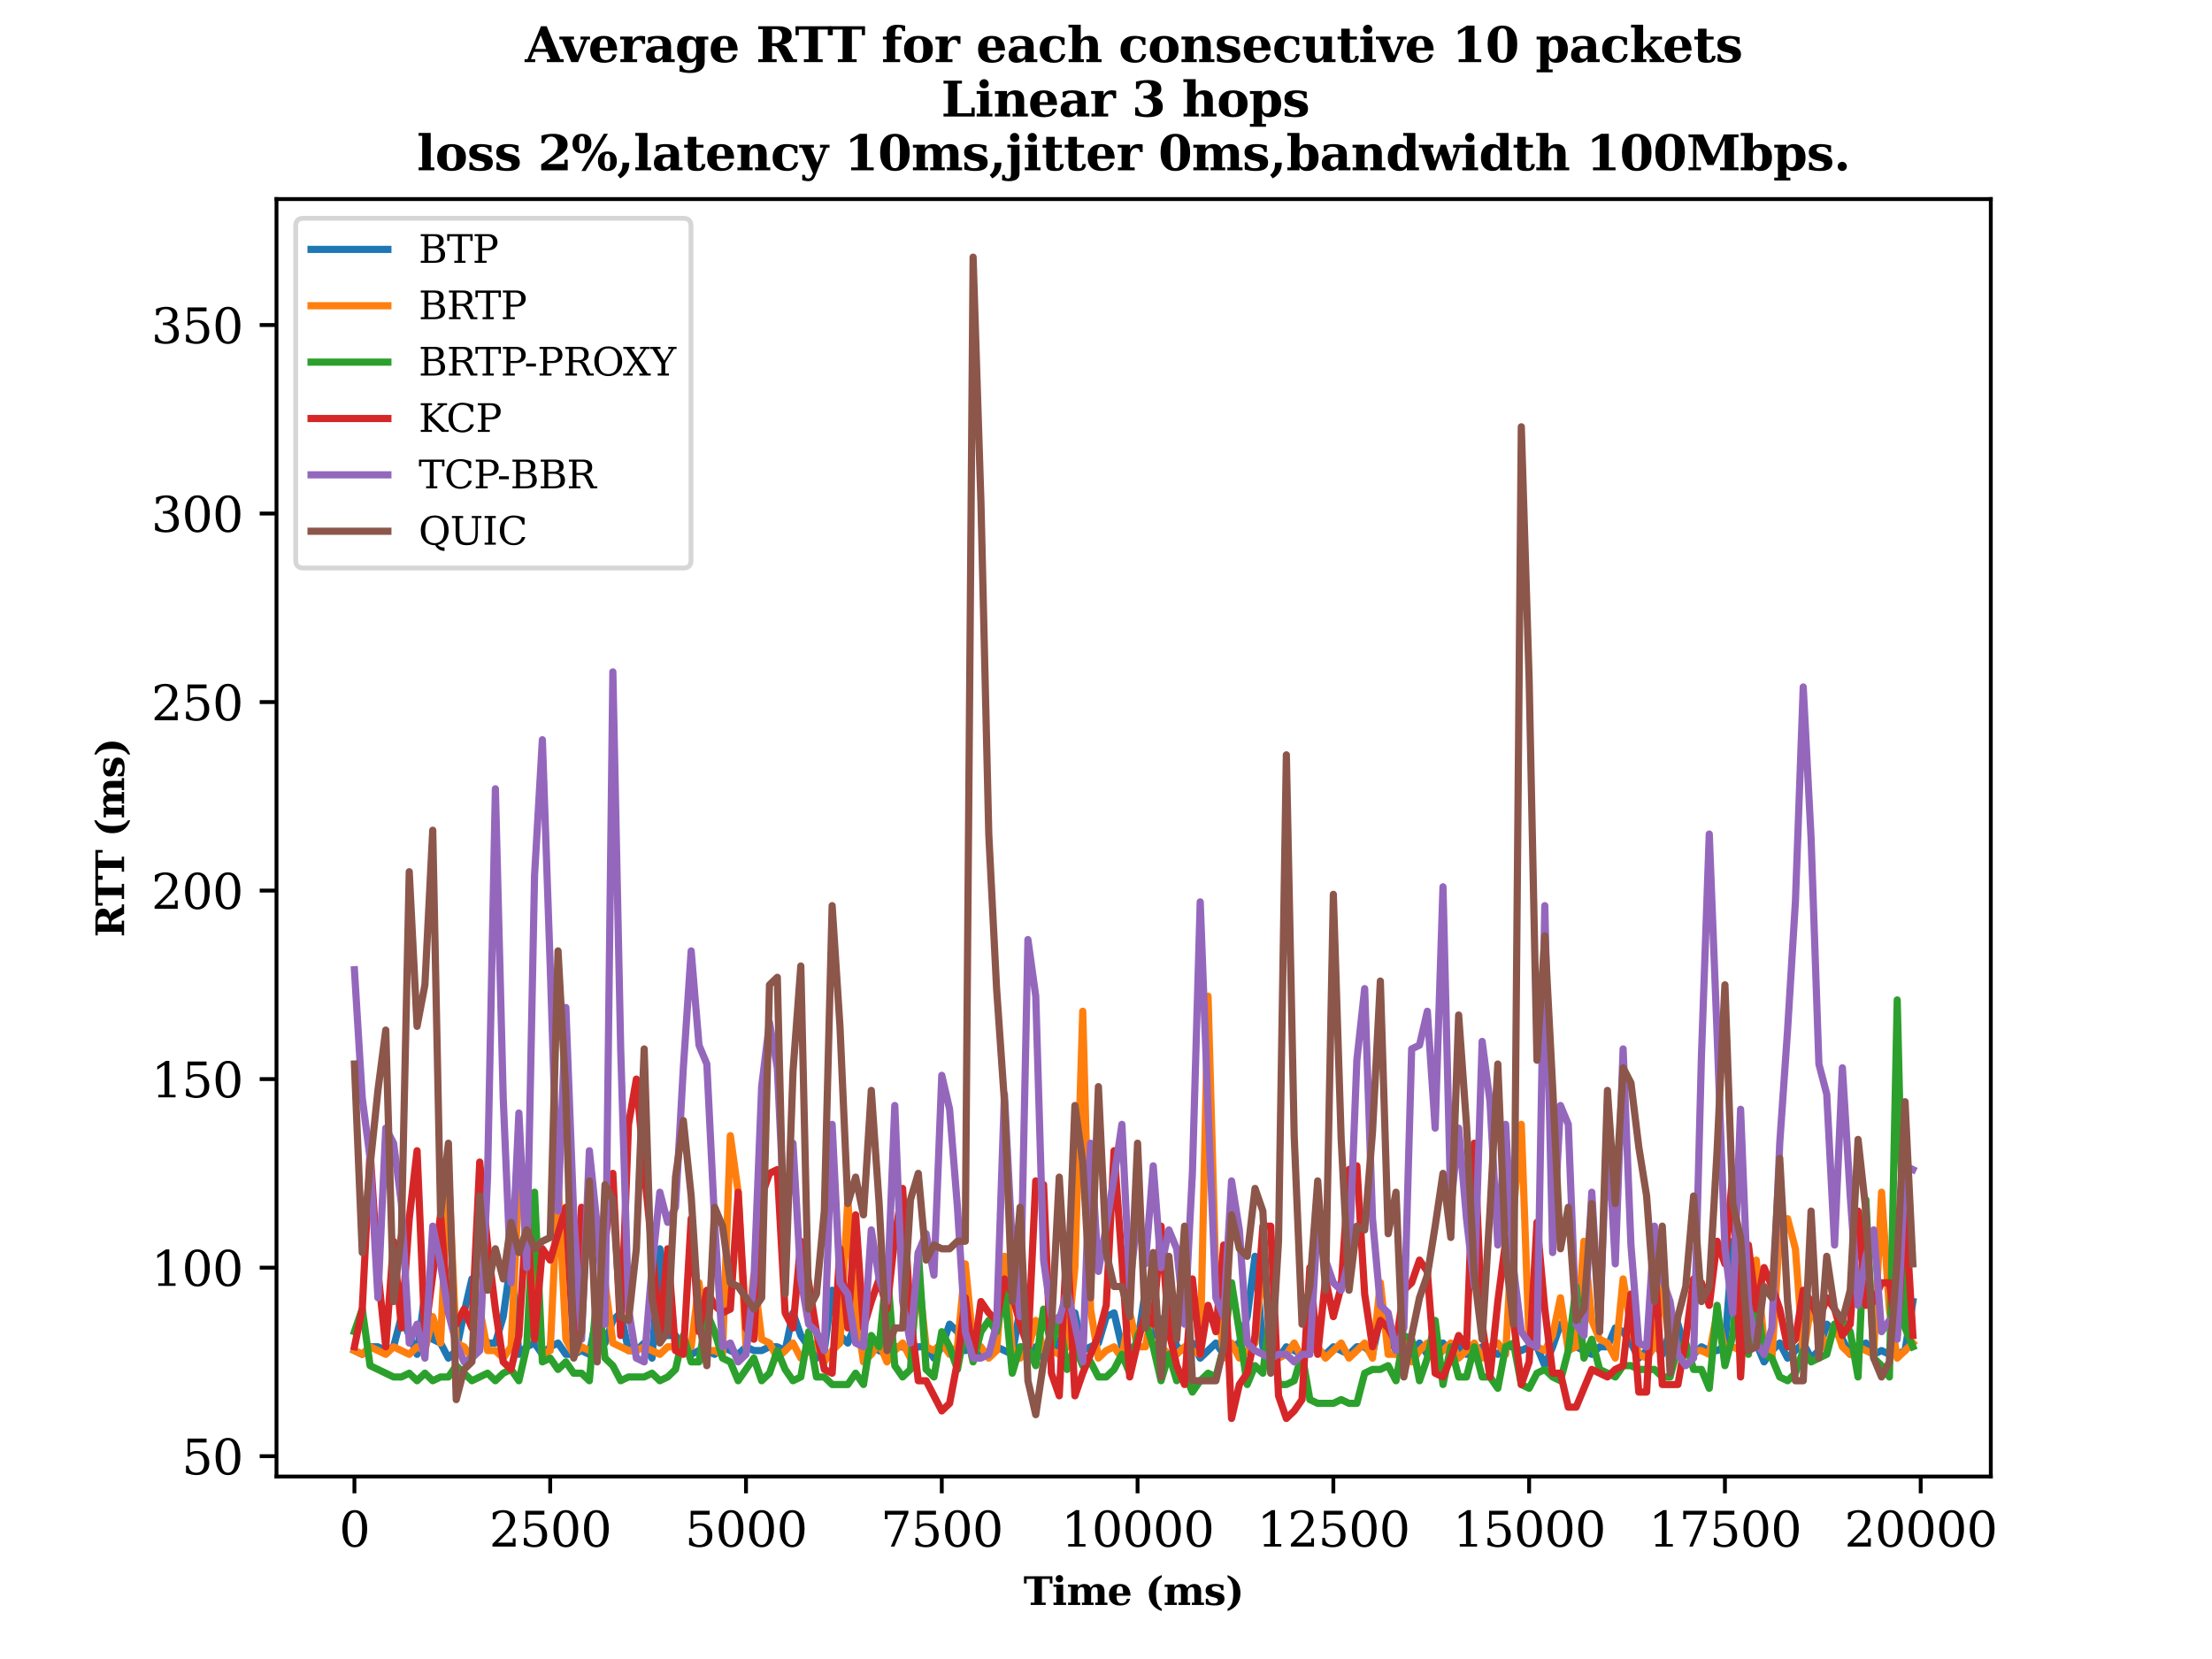 <?xml version="1.0" encoding="utf-8" standalone="no"?>
<!DOCTYPE svg PUBLIC "-//W3C//DTD SVG 1.1//EN"
  "http://www.w3.org/Graphics/SVG/1.1/DTD/svg11.dtd">
<svg xmlns:xlink="http://www.w3.org/1999/xlink" width="460.8pt" height="345.6pt" viewBox="0 0 460.8 345.6" xmlns="http://www.w3.org/2000/svg" version="1.1">
 <defs>
  <style type="text/css">*{stroke-linejoin: round; stroke-linecap: butt}</style>
 </defs>
 <g id="figure_1">
  <g id="patch_1">
   <path d="M 0 345.6 
L 460.8 345.6 
L 460.8 0 
L 0 0 
z
" style="fill: #ffffff"/>
  </g>
  <g id="axes_1">
   <g id="patch_2">
    <path d="M 57.6 307.584 
L 414.72 307.584 
L 414.72 41.472 
L 57.6 41.472 
z
" style="fill: #ffffff"/>
   </g>
   <g id="matplotlib.axis_1">
    <g id="xtick_1">
     <g id="line2d_1">
      <defs>
       <path id="mb005be1d0b" d="M 0 0 
L 0 3.5 
" style="stroke: #000000; stroke-width: 0.8"/>
      </defs>
      <g>
       <use xlink:href="#mb005be1d0b" x="73.833" y="307.584" style="stroke: #000000; stroke-width: 0.8"/>
      </g>
     </g>
     <g id="text_1">
      <!-- 0 -->
      <g transform="translate(70.651 322.182) scale(0.1 -0.1)">
       <defs>
        <path id="DejaVuSerif-30" d="M 2034 219 
Q 2513 219 2750 744 
Q 2988 1269 2988 2328 
Q 2988 3391 2750 3916 
Q 2513 4441 2034 4441 
Q 1556 4441 1318 3916 
Q 1081 3391 1081 2328 
Q 1081 1269 1318 744 
Q 1556 219 2034 219 
z
M 2034 -91 
Q 1275 -91 848 546 
Q 422 1184 422 2328 
Q 422 3475 848 4112 
Q 1275 4750 2034 4750 
Q 2797 4750 3222 4112 
Q 3647 3475 3647 2328 
Q 3647 1184 3222 546 
Q 2797 -91 2034 -91 
z
" transform="scale(0.016)"/>
       </defs>
       <use xlink:href="#DejaVuSerif-30"/>
      </g>
     </g>
    </g>
    <g id="xtick_2">
     <g id="line2d_2">
      <g>
       <use xlink:href="#mb005be1d0b" x="114.618" y="307.584" style="stroke: #000000; stroke-width: 0.8"/>
      </g>
     </g>
     <g id="text_2">
      <!-- 2500 -->
      <g transform="translate(101.893 322.182) scale(0.1 -0.1)">
       <defs>
        <path id="DejaVuSerif-32" d="M 819 3553 
L 469 3553 
L 469 4384 
Q 803 4563 1142 4656 
Q 1481 4750 1806 4750 
Q 2534 4750 2956 4397 
Q 3378 4044 3378 3438 
Q 3378 2753 2422 1800 
Q 2347 1728 2309 1691 
L 1131 513 
L 3078 513 
L 3078 1088 
L 3444 1088 
L 3444 0 
L 434 0 
L 434 341 
L 1850 1753 
Q 2319 2222 2519 2614 
Q 2719 3006 2719 3438 
Q 2719 3909 2473 4175 
Q 2228 4441 1797 4441 
Q 1350 4441 1106 4219 
Q 863 3997 819 3553 
z
" transform="scale(0.016)"/>
        <path id="DejaVuSerif-35" d="M 3219 4666 
L 3219 4153 
L 1081 4153 
L 1081 2816 
Q 1244 2928 1461 2984 
Q 1678 3041 1947 3041 
Q 2703 3041 3140 2622 
Q 3578 2203 3578 1478 
Q 3578 738 3136 323 
Q 2694 -91 1894 -91 
Q 1572 -91 1234 -12 
Q 897 66 544 225 
L 544 1131 
L 897 1131 
Q 925 688 1179 453 
Q 1434 219 1894 219 
Q 2388 219 2653 544 
Q 2919 869 2919 1478 
Q 2919 2084 2655 2407 
Q 2391 2731 1894 2731 
Q 1613 2731 1398 2631 
Q 1184 2531 1019 2322 
L 750 2322 
L 750 4666 
L 3219 4666 
z
" transform="scale(0.016)"/>
       </defs>
       <use xlink:href="#DejaVuSerif-32"/>
       <use xlink:href="#DejaVuSerif-35" x="63.623"/>
       <use xlink:href="#DejaVuSerif-30" x="127.246"/>
       <use xlink:href="#DejaVuSerif-30" x="190.869"/>
      </g>
     </g>
    </g>
    <g id="xtick_3">
     <g id="line2d_3">
      <g>
       <use xlink:href="#mb005be1d0b" x="155.404" y="307.584" style="stroke: #000000; stroke-width: 0.8"/>
      </g>
     </g>
     <g id="text_3">
      <!-- 5000 -->
      <g transform="translate(142.679 322.182) scale(0.1 -0.1)">
       <use xlink:href="#DejaVuSerif-35"/>
       <use xlink:href="#DejaVuSerif-30" x="63.623"/>
       <use xlink:href="#DejaVuSerif-30" x="127.246"/>
       <use xlink:href="#DejaVuSerif-30" x="190.869"/>
      </g>
     </g>
    </g>
    <g id="xtick_4">
     <g id="line2d_4">
      <g>
       <use xlink:href="#mb005be1d0b" x="196.19" y="307.584" style="stroke: #000000; stroke-width: 0.8"/>
      </g>
     </g>
     <g id="text_4">
      <!-- 7500 -->
      <g transform="translate(183.465 322.182) scale(0.1 -0.1)">
       <defs>
        <path id="DejaVuSerif-37" d="M 3609 4347 
L 1784 0 
L 1319 0 
L 3059 4153 
L 903 4153 
L 903 3578 
L 538 3578 
L 538 4666 
L 3609 4666 
L 3609 4347 
z
" transform="scale(0.016)"/>
       </defs>
       <use xlink:href="#DejaVuSerif-37"/>
       <use xlink:href="#DejaVuSerif-35" x="63.623"/>
       <use xlink:href="#DejaVuSerif-30" x="127.246"/>
       <use xlink:href="#DejaVuSerif-30" x="190.869"/>
      </g>
     </g>
    </g>
    <g id="xtick_5">
     <g id="line2d_5">
      <g>
       <use xlink:href="#mb005be1d0b" x="236.976" y="307.584" style="stroke: #000000; stroke-width: 0.8"/>
      </g>
     </g>
     <g id="text_5">
      <!-- 10000 -->
      <g transform="translate(221.069 322.182) scale(0.1 -0.1)">
       <defs>
        <path id="DejaVuSerif-31" d="M 909 0 
L 909 331 
L 1722 331 
L 1722 4213 
L 781 3603 
L 781 4013 
L 1919 4750 
L 2350 4750 
L 2350 331 
L 3163 331 
L 3163 0 
L 909 0 
z
" transform="scale(0.016)"/>
       </defs>
       <use xlink:href="#DejaVuSerif-31"/>
       <use xlink:href="#DejaVuSerif-30" x="63.623"/>
       <use xlink:href="#DejaVuSerif-30" x="127.246"/>
       <use xlink:href="#DejaVuSerif-30" x="190.869"/>
       <use xlink:href="#DejaVuSerif-30" x="254.492"/>
      </g>
     </g>
    </g>
    <g id="xtick_6">
     <g id="line2d_6">
      <g>
       <use xlink:href="#mb005be1d0b" x="277.761" y="307.584" style="stroke: #000000; stroke-width: 0.8"/>
      </g>
     </g>
     <g id="text_6">
      <!-- 12500 -->
      <g transform="translate(261.855 322.182) scale(0.1 -0.1)">
       <use xlink:href="#DejaVuSerif-31"/>
       <use xlink:href="#DejaVuSerif-32" x="63.623"/>
       <use xlink:href="#DejaVuSerif-35" x="127.246"/>
       <use xlink:href="#DejaVuSerif-30" x="190.869"/>
       <use xlink:href="#DejaVuSerif-30" x="254.492"/>
      </g>
     </g>
    </g>
    <g id="xtick_7">
     <g id="line2d_7">
      <g>
       <use xlink:href="#mb005be1d0b" x="318.547" y="307.584" style="stroke: #000000; stroke-width: 0.8"/>
      </g>
     </g>
     <g id="text_7">
      <!-- 15000 -->
      <g transform="translate(302.641 322.182) scale(0.1 -0.1)">
       <use xlink:href="#DejaVuSerif-31"/>
       <use xlink:href="#DejaVuSerif-35" x="63.623"/>
       <use xlink:href="#DejaVuSerif-30" x="127.246"/>
       <use xlink:href="#DejaVuSerif-30" x="190.869"/>
       <use xlink:href="#DejaVuSerif-30" x="254.492"/>
      </g>
     </g>
    </g>
    <g id="xtick_8">
     <g id="line2d_8">
      <g>
       <use xlink:href="#mb005be1d0b" x="359.333" y="307.584" style="stroke: #000000; stroke-width: 0.8"/>
      </g>
     </g>
     <g id="text_8">
      <!-- 17500 -->
      <g transform="translate(343.427 322.182) scale(0.1 -0.1)">
       <use xlink:href="#DejaVuSerif-31"/>
       <use xlink:href="#DejaVuSerif-37" x="63.623"/>
       <use xlink:href="#DejaVuSerif-35" x="127.246"/>
       <use xlink:href="#DejaVuSerif-30" x="190.869"/>
       <use xlink:href="#DejaVuSerif-30" x="254.492"/>
      </g>
     </g>
    </g>
    <g id="xtick_9">
     <g id="line2d_9">
      <g>
       <use xlink:href="#mb005be1d0b" x="400.119" y="307.584" style="stroke: #000000; stroke-width: 0.8"/>
      </g>
     </g>
     <g id="text_9">
      <!-- 20000 -->
      <g transform="translate(384.212 322.182) scale(0.1 -0.1)">
       <use xlink:href="#DejaVuSerif-32"/>
       <use xlink:href="#DejaVuSerif-30" x="63.623"/>
       <use xlink:href="#DejaVuSerif-30" x="127.246"/>
       <use xlink:href="#DejaVuSerif-30" x="190.869"/>
       <use xlink:href="#DejaVuSerif-30" x="254.492"/>
      </g>
     </g>
    </g>
    <g id="text_10">
     <!-- Time (ms) -->
     <g transform="translate(213.224 334.341) scale(0.08 -0.08)">
      <defs>
       <path id="DejaVuSerif-Bold-54" d="M 1159 0 
L 1159 378 
L 1778 378 
L 1778 4238 
L 500 4238 
L 500 3500 
L 72 3500 
L 72 4666 
L 4697 4666 
L 4697 3500 
L 4275 3500 
L 4275 4238 
L 2988 4238 
L 2988 378 
L 3609 378 
L 3609 0 
L 1159 0 
z
" transform="scale(0.016)"/>
       <path id="DejaVuSerif-Bold-69" d="M 588 4263 
Q 588 4516 763 4689 
Q 938 4863 1191 4863 
Q 1438 4863 1611 4689 
Q 1784 4516 1784 4263 
Q 1784 4016 1611 3842 
Q 1438 3669 1191 3669 
Q 938 3669 763 3841 
Q 588 4013 588 4263 
z
M 1797 378 
L 2272 378 
L 2272 0 
L 219 0 
L 219 378 
L 691 378 
L 691 2944 
L 219 2944 
L 219 3322 
L 1797 3322 
L 1797 378 
z
" transform="scale(0.016)"/>
       <path id="DejaVuSerif-Bold-6d" d="M 3884 2778 
Q 4116 3109 4384 3261 
Q 4653 3413 5013 3413 
Q 5584 3413 5867 3089 
Q 6150 2766 6150 2113 
L 6150 378 
L 6625 378 
L 6625 0 
L 4647 0 
L 4647 378 
L 5044 378 
L 5044 1947 
Q 5044 2569 4948 2731 
Q 4853 2894 4594 2894 
Q 4300 2894 4137 2667 
Q 3975 2441 3975 2022 
L 3975 378 
L 4372 378 
L 4372 0 
L 2472 0 
L 2472 378 
L 2869 378 
L 2869 1947 
Q 2869 2569 2772 2731 
Q 2675 2894 2419 2894 
Q 2122 2894 1959 2667 
Q 1797 2441 1797 2022 
L 1797 378 
L 2194 378 
L 2194 0 
L 219 0 
L 219 378 
L 691 378 
L 691 2944 
L 219 2944 
L 219 3322 
L 1797 3322 
L 1797 2853 
Q 1991 3144 2241 3278 
Q 2491 3413 2834 3413 
Q 3241 3413 3494 3258 
Q 3747 3103 3884 2778 
z
" transform="scale(0.016)"/>
       <path id="DejaVuSerif-Bold-65" d="M 2566 1875 
Q 2566 2531 2444 2795 
Q 2322 3059 2028 3059 
Q 1744 3059 1620 2800 
Q 1497 2541 1497 1931 
L 1497 1875 
L 2566 1875 
z
M 3781 1503 
L 1497 1503 
L 1497 1478 
Q 1497 834 1690 548 
Q 1884 263 2316 263 
Q 2675 263 2897 453 
Q 3119 644 3181 1006 
L 3700 1006 
Q 3566 441 3166 175 
Q 2766 -91 2047 -91 
Q 1184 -91 723 364 
Q 263 819 263 1663 
Q 263 2488 734 2950 
Q 1206 3413 2047 3413 
Q 2872 3413 3312 2927 
Q 3753 2441 3781 1503 
z
" transform="scale(0.016)"/>
       <path id="DejaVuSerif-Bold-20" transform="scale(0.016)"/>
       <path id="DejaVuSerif-Bold-28" d="M 2694 -997 
Q 1641 -606 1122 122 
Q 603 850 603 1931 
Q 603 3013 1115 3731 
Q 1628 4450 2694 4863 
L 2694 4488 
Q 2200 4188 1983 3598 
Q 1766 3009 1766 1931 
Q 1766 856 1983 267 
Q 2200 -322 2694 -622 
L 2694 -997 
z
" transform="scale(0.016)"/>
       <path id="DejaVuSerif-Bold-73" d="M 300 97 
L 300 1025 
L 653 1025 
Q 697 653 931 458 
Q 1166 263 1569 263 
Q 1906 263 2086 380 
Q 2266 497 2266 716 
Q 2266 916 2152 1025 
Q 2038 1134 1709 1216 
L 1253 1331 
Q 738 1459 506 1698 
Q 275 1938 275 2344 
Q 275 2884 650 3148 
Q 1025 3413 1806 3413 
Q 2100 3413 2433 3364 
Q 2766 3316 3169 3213 
L 3169 2375 
L 2816 2375 
Q 2788 2716 2573 2887 
Q 2359 3059 1959 3059 
Q 1622 3059 1448 2951 
Q 1275 2844 1275 2638 
Q 1275 2469 1375 2372 
Q 1475 2275 1734 2209 
L 2188 2094 
Q 2841 1928 3091 1684 
Q 3341 1441 3341 1006 
Q 3341 444 2939 176 
Q 2538 -91 1691 -91 
Q 1381 -91 1034 -44 
Q 688 3 300 97 
z
" transform="scale(0.016)"/>
       <path id="DejaVuSerif-Bold-29" d="M 325 -997 
L 325 -622 
Q 819 -322 1036 267 
Q 1253 856 1253 1931 
Q 1253 3009 1036 3598 
Q 819 4188 325 4488 
L 325 4863 
Q 1391 4450 1905 3731 
Q 2419 3013 2419 1931 
Q 2419 850 1898 122 
Q 1378 -606 325 -997 
z
" transform="scale(0.016)"/>
      </defs>
      <use xlink:href="#DejaVuSerif-Bold-54"/>
      <use xlink:href="#DejaVuSerif-Bold-69" x="74.414"/>
      <use xlink:href="#DejaVuSerif-Bold-6d" x="112.402"/>
      <use xlink:href="#DejaVuSerif-Bold-65" x="218.213"/>
      <use xlink:href="#DejaVuSerif-Bold-20" x="281.836"/>
      <use xlink:href="#DejaVuSerif-Bold-28" x="316.65"/>
      <use xlink:href="#DejaVuSerif-Bold-6d" x="363.965"/>
      <use xlink:href="#DejaVuSerif-Bold-73" x="469.775"/>
      <use xlink:href="#DejaVuSerif-Bold-29" x="526.074"/>
     </g>
    </g>
   </g>
   <g id="matplotlib.axis_2">
    <g id="ytick_1">
     <g id="line2d_10">
      <defs>
       <path id="m1989a1eab8" d="M 0 0 
L -3.5 0 
" style="stroke: #000000; stroke-width: 0.8"/>
      </defs>
      <g>
       <use xlink:href="#m1989a1eab8" x="57.6" y="303.343" style="stroke: #000000; stroke-width: 0.8"/>
      </g>
     </g>
     <g id="text_11">
      <!-- 50 -->
      <g transform="translate(37.875 307.142) scale(0.1 -0.1)">
       <use xlink:href="#DejaVuSerif-35"/>
       <use xlink:href="#DejaVuSerif-30" x="63.623"/>
      </g>
     </g>
    </g>
    <g id="ytick_2">
     <g id="line2d_11">
      <g>
       <use xlink:href="#m1989a1eab8" x="57.6" y="264.07" style="stroke: #000000; stroke-width: 0.8"/>
      </g>
     </g>
     <g id="text_12">
      <!-- 100 -->
      <g transform="translate(31.512 267.869) scale(0.1 -0.1)">
       <use xlink:href="#DejaVuSerif-31"/>
       <use xlink:href="#DejaVuSerif-30" x="63.623"/>
       <use xlink:href="#DejaVuSerif-30" x="127.246"/>
      </g>
     </g>
    </g>
    <g id="ytick_3">
     <g id="line2d_12">
      <g>
       <use xlink:href="#m1989a1eab8" x="57.6" y="224.797" style="stroke: #000000; stroke-width: 0.8"/>
      </g>
     </g>
     <g id="text_13">
      <!-- 150 -->
      <g transform="translate(31.512 228.596) scale(0.1 -0.1)">
       <use xlink:href="#DejaVuSerif-31"/>
       <use xlink:href="#DejaVuSerif-35" x="63.623"/>
       <use xlink:href="#DejaVuSerif-30" x="127.246"/>
      </g>
     </g>
    </g>
    <g id="ytick_4">
     <g id="line2d_13">
      <g>
       <use xlink:href="#m1989a1eab8" x="57.6" y="185.524" style="stroke: #000000; stroke-width: 0.8"/>
      </g>
     </g>
     <g id="text_14">
      <!-- 200 -->
      <g transform="translate(31.512 189.324) scale(0.1 -0.1)">
       <use xlink:href="#DejaVuSerif-32"/>
       <use xlink:href="#DejaVuSerif-30" x="63.623"/>
       <use xlink:href="#DejaVuSerif-30" x="127.246"/>
      </g>
     </g>
    </g>
    <g id="ytick_5">
     <g id="line2d_14">
      <g>
       <use xlink:href="#m1989a1eab8" x="57.6" y="146.252" style="stroke: #000000; stroke-width: 0.8"/>
      </g>
     </g>
     <g id="text_15">
      <!-- 250 -->
      <g transform="translate(31.512 150.051) scale(0.1 -0.1)">
       <use xlink:href="#DejaVuSerif-32"/>
       <use xlink:href="#DejaVuSerif-35" x="63.623"/>
       <use xlink:href="#DejaVuSerif-30" x="127.246"/>
      </g>
     </g>
    </g>
    <g id="ytick_6">
     <g id="line2d_15">
      <g>
       <use xlink:href="#m1989a1eab8" x="57.6" y="106.979" style="stroke: #000000; stroke-width: 0.8"/>
      </g>
     </g>
     <g id="text_16">
      <!-- 300 -->
      <g transform="translate(31.512 110.778) scale(0.1 -0.1)">
       <defs>
        <path id="DejaVuSerif-33" d="M 622 4469 
Q 988 4606 1323 4678 
Q 1659 4750 1953 4750 
Q 2638 4750 3022 4454 
Q 3406 4159 3406 3634 
Q 3406 3213 3140 2930 
Q 2875 2647 2388 2547 
Q 2963 2466 3280 2130 
Q 3597 1794 3597 1259 
Q 3597 606 3158 257 
Q 2719 -91 1894 -91 
Q 1528 -91 1179 -12 
Q 831 66 488 225 
L 488 1131 
L 838 1131 
Q 869 681 1141 450 
Q 1413 219 1906 219 
Q 2384 219 2661 495 
Q 2938 772 2938 1253 
Q 2938 1803 2653 2086 
Q 2369 2369 1819 2369 
L 1522 2369 
L 1522 2688 
L 1678 2688 
Q 2225 2688 2498 2914 
Q 2772 3141 2772 3597 
Q 2772 4006 2547 4223 
Q 2322 4441 1900 4441 
Q 1478 4441 1245 4241 
Q 1013 4041 972 3647 
L 622 3647 
L 622 4469 
z
" transform="scale(0.016)"/>
       </defs>
       <use xlink:href="#DejaVuSerif-33"/>
       <use xlink:href="#DejaVuSerif-30" x="63.623"/>
       <use xlink:href="#DejaVuSerif-30" x="127.246"/>
      </g>
     </g>
    </g>
    <g id="ytick_7">
     <g id="line2d_16">
      <g>
       <use xlink:href="#m1989a1eab8" x="57.6" y="67.706" style="stroke: #000000; stroke-width: 0.8"/>
      </g>
     </g>
     <g id="text_17">
      <!-- 350 -->
      <g transform="translate(31.512 71.505) scale(0.1 -0.1)">
       <use xlink:href="#DejaVuSerif-33"/>
       <use xlink:href="#DejaVuSerif-35" x="63.623"/>
       <use xlink:href="#DejaVuSerif-30" x="127.246"/>
      </g>
     </g>
    </g>
    <g id="text_18">
     <!-- RTT (ms) -->
     <g transform="translate(25.849 195.253) rotate(-90) scale(0.08 -0.08)">
      <defs>
       <path id="DejaVuSerif-Bold-52" d="M 3397 2278 
Q 3675 2238 3865 2094 
Q 4056 1950 4197 1678 
L 4878 378 
L 5356 378 
L 5356 0 
L 3822 0 
L 3078 1409 
Q 2863 1847 2711 1967 
Q 2559 2088 2291 2088 
L 2100 2088 
L 2100 378 
L 2700 378 
L 2700 0 
L 300 0 
L 300 378 
L 897 378 
L 897 4288 
L 300 4288 
L 300 4666 
L 2963 4666 
Q 3775 4666 4217 4339 
Q 4659 4013 4659 3413 
Q 4659 2925 4345 2642 
Q 4031 2359 3397 2278 
z
M 2100 2463 
L 2509 2463 
Q 2947 2463 3183 2700 
Q 3419 2938 3419 3378 
Q 3419 3819 3183 4053 
Q 2947 4288 2509 4288 
L 2100 4288 
L 2100 2463 
z
" transform="scale(0.016)"/>
      </defs>
      <use xlink:href="#DejaVuSerif-Bold-52"/>
      <use xlink:href="#DejaVuSerif-Bold-54" x="81.355"/>
      <use xlink:href="#DejaVuSerif-Bold-54" x="152.145"/>
      <use xlink:href="#DejaVuSerif-Bold-20" x="226.559"/>
      <use xlink:href="#DejaVuSerif-Bold-28" x="261.373"/>
      <use xlink:href="#DejaVuSerif-Bold-6d" x="308.688"/>
      <use xlink:href="#DejaVuSerif-Bold-73" x="414.498"/>
      <use xlink:href="#DejaVuSerif-Bold-29" x="470.797"/>
     </g>
    </g>
   </g>
   <g id="line2d_17">
    <path d="M 73.833 281.35 
L 75.464 282.135 
L 77.096 280.564 
L 78.727 280.564 
L 80.358 281.35 
L 81.99 280.564 
L 83.621 274.281 
L 86.884 282.135 
L 88.516 269.568 
L 90.147 278.993 
L 91.778 279.779 
L 93.41 282.921 
L 95.041 281.35 
L 96.673 273.495 
L 98.304 266.426 
L 99.936 277.423 
L 101.567 279.779 
L 103.198 279.779 
L 104.83 274.281 
L 106.461 262.499 
L 108.093 282.135 
L 109.724 280.564 
L 111.356 279.779 
L 112.987 282.135 
L 114.618 280.564 
L 116.25 279.779 
L 117.881 282.135 
L 119.513 282.135 
L 121.144 281.35 
L 122.776 282.135 
L 124.407 273.495 
L 126.038 279.779 
L 127.67 275.066 
L 129.301 273.495 
L 130.933 281.35 
L 132.564 281.35 
L 134.196 279.779 
L 135.827 282.921 
L 137.458 260.143 
L 139.09 278.208 
L 140.721 278.208 
L 142.353 281.35 
L 143.984 282.135 
L 145.616 281.35 
L 147.247 281.35 
L 148.879 282.135 
L 150.51 280.564 
L 153.773 282.135 
L 155.404 280.564 
L 157.036 281.35 
L 158.667 281.35 
L 160.299 280.564 
L 161.93 280.564 
L 163.561 281.35 
L 165.193 273.495 
L 166.824 278.208 
L 170.087 282.921 
L 171.719 281.35 
L 173.35 268.783 
L 174.981 278.208 
L 176.613 279.779 
L 178.244 275.852 
L 179.876 279.779 
L 184.77 282.135 
L 186.401 280.564 
L 188.033 280.564 
L 189.664 281.35 
L 191.296 280.564 
L 192.927 280.564 
L 194.559 282.921 
L 196.19 280.564 
L 197.821 275.852 
L 199.453 277.423 
L 201.084 281.35 
L 202.716 280.564 
L 204.347 282.135 
L 205.979 282.135 
L 207.61 280.564 
L 210.873 282.135 
L 212.504 272.71 
L 214.136 281.35 
L 215.767 280.564 
L 217.399 282.921 
L 220.661 279.779 
L 222.293 275.066 
L 223.924 273.495 
L 225.556 281.35 
L 228.819 279.779 
L 230.45 274.281 
L 232.081 273.495 
L 233.713 280.564 
L 235.344 281.35 
L 236.976 279.779 
L 238.607 268.783 
L 240.239 278.208 
L 241.87 275.066 
L 243.501 273.495 
L 245.133 280.564 
L 246.764 281.35 
L 248.396 279.779 
L 250.027 282.921 
L 253.29 279.779 
L 254.921 282.135 
L 256.553 280.564 
L 258.184 279.779 
L 259.816 274.281 
L 261.447 261.713 
L 263.079 280.564 
L 264.71 278.993 
L 266.341 282.921 
L 267.973 280.564 
L 271.236 282.135 
L 272.867 280.564 
L 276.13 282.135 
L 277.761 280.564 
L 281.024 282.135 
L 282.656 280.564 
L 284.287 280.564 
L 285.919 282.135 
L 287.55 274.281 
L 289.181 278.208 
L 290.813 281.35 
L 292.444 283.706 
L 294.076 281.35 
L 295.707 279.779 
L 297.339 282.135 
L 298.97 280.564 
L 300.601 279.779 
L 302.233 282.135 
L 303.864 280.564 
L 305.496 282.135 
L 307.127 282.135 
L 308.759 280.564 
L 312.021 282.135 
L 313.653 280.564 
L 315.284 280.564 
L 316.916 281.35 
L 318.547 280.564 
L 320.179 280.564 
L 321.81 284.492 
L 323.441 280.564 
L 325.073 275.852 
L 326.704 277.423 
L 328.336 280.564 
L 331.599 282.135 
L 333.23 280.564 
L 334.862 280.564 
L 336.493 276.637 
L 338.124 277.423 
L 339.756 279.779 
L 341.387 282.921 
L 344.65 279.779 
L 346.282 282.135 
L 347.913 277.423 
L 349.544 275.852 
L 351.176 281.35 
L 352.807 282.135 
L 354.439 280.564 
L 356.07 281.35 
L 357.702 281.35 
L 359.333 280.564 
L 360.964 258.572 
L 362.596 278.208 
L 365.859 279.779 
L 367.49 283.706 
L 369.122 281.35 
L 370.753 279.779 
L 372.384 282.921 
L 375.647 279.779 
L 377.279 282.921 
L 378.91 281.35 
L 380.542 275.852 
L 383.804 278.993 
L 385.436 282.135 
L 387.067 280.564 
L 388.699 279.779 
L 390.33 282.135 
L 391.962 281.35 
L 393.593 282.135 
L 395.224 282.135 
L 396.856 281.35 
L 398.487 271.139 
L 398.487 271.139 
" clip-path="url(#pf4a89cebd9)" style="fill: none; stroke: #1f77b4; stroke-width: 1.5; stroke-linecap: square"/>
   </g>
   <g id="line2d_18">
    <path d="M 73.833 281.35 
L 75.464 282.135 
L 77.096 280.564 
L 80.358 282.135 
L 81.99 280.564 
L 85.253 282.135 
L 86.884 280.564 
L 88.516 281.35 
L 90.147 274.281 
L 91.778 279.779 
L 93.41 243.648 
L 95.041 279.779 
L 96.673 280.564 
L 98.304 282.921 
L 99.936 272.71 
L 101.567 281.35 
L 103.198 281.35 
L 104.83 282.921 
L 106.461 280.564 
L 108.093 246.79 
L 109.724 249.146 
L 111.356 266.426 
L 112.987 282.135 
L 114.618 281.35 
L 116.25 246.004 
L 117.881 278.993 
L 119.513 282.135 
L 121.144 280.564 
L 124.407 282.135 
L 126.038 267.212 
L 127.67 279.779 
L 130.933 281.35 
L 132.564 281.35 
L 134.196 280.564 
L 137.458 282.135 
L 139.09 280.564 
L 140.721 280.564 
L 142.353 281.35 
L 143.984 280.564 
L 145.616 267.212 
L 147.247 281.35 
L 148.879 281.35 
L 150.51 282.135 
L 152.141 236.579 
L 153.773 248.361 
L 155.404 280.564 
L 157.036 265.641 
L 158.667 278.993 
L 160.299 279.779 
L 161.93 282.921 
L 165.193 279.779 
L 166.824 282.921 
L 170.087 279.779 
L 171.719 283.706 
L 173.35 281.35 
L 174.981 279.779 
L 176.613 249.932 
L 178.244 272.71 
L 179.876 283.706 
L 181.507 282.135 
L 183.139 279.779 
L 184.77 283.706 
L 186.401 281.35 
L 188.033 279.779 
L 189.664 282.921 
L 191.296 265.641 
L 192.927 280.564 
L 194.559 281.35 
L 196.19 279.779 
L 197.821 282.135 
L 199.453 280.564 
L 201.084 263.284 
L 202.716 279.779 
L 204.347 280.564 
L 205.979 282.921 
L 207.61 281.35 
L 209.241 261.713 
L 210.873 281.35 
L 212.504 282.921 
L 214.136 281.35 
L 215.767 275.066 
L 217.399 281.35 
L 219.03 281.35 
L 220.661 282.135 
L 222.293 280.564 
L 223.924 264.07 
L 225.556 210.659 
L 227.187 272.71 
L 228.819 282.921 
L 230.45 281.35 
L 232.081 280.564 
L 233.713 282.921 
L 235.344 273.495 
L 236.976 280.564 
L 238.607 280.564 
L 240.239 271.924 
L 241.87 280.564 
L 243.501 282.135 
L 245.133 282.135 
L 246.764 280.564 
L 250.027 282.135 
L 251.659 207.517 
L 253.29 266.426 
L 254.921 282.921 
L 256.553 279.779 
L 258.184 282.921 
L 261.447 279.779 
L 263.079 261.713 
L 264.71 279.779 
L 266.341 282.921 
L 267.973 282.135 
L 269.604 279.779 
L 271.236 282.921 
L 272.867 281.35 
L 274.499 280.564 
L 276.13 282.921 
L 279.393 279.779 
L 281.024 282.921 
L 284.287 279.779 
L 285.919 282.921 
L 287.55 267.212 
L 289.181 282.135 
L 290.813 282.135 
L 292.444 279.779 
L 294.076 283.706 
L 295.707 281.35 
L 297.339 279.779 
L 298.97 282.921 
L 302.233 279.779 
L 303.864 282.921 
L 307.127 279.779 
L 308.759 282.921 
L 310.39 280.564 
L 312.021 279.779 
L 313.653 282.135 
L 315.284 252.288 
L 316.916 234.223 
L 318.547 279.779 
L 321.81 281.35 
L 323.441 278.208 
L 325.073 270.353 
L 326.704 281.35 
L 328.336 280.564 
L 329.967 258.572 
L 331.599 275.066 
L 333.23 278.993 
L 334.862 279.779 
L 336.493 282.921 
L 338.124 266.426 
L 339.756 276.637 
L 341.387 282.135 
L 343.019 282.921 
L 344.65 280.564 
L 346.282 267.997 
L 347.913 281.35 
L 349.544 281.35 
L 351.176 282.135 
L 352.807 281.35 
L 354.439 281.35 
L 356.07 282.135 
L 357.702 273.495 
L 359.333 281.35 
L 360.964 280.564 
L 362.596 281.35 
L 364.227 281.35 
L 365.859 262.499 
L 367.49 279.779 
L 369.122 282.921 
L 370.753 256.215 
L 372.384 253.859 
L 374.016 260.143 
L 375.647 282.135 
L 377.279 271.924 
L 380.542 281.35 
L 382.173 275.852 
L 383.804 280.564 
L 385.436 282.135 
L 387.067 280.564 
L 390.33 282.135 
L 391.962 248.361 
L 393.593 272.71 
L 395.224 282.921 
L 398.487 279.779 
L 398.487 279.779 
" clip-path="url(#pf4a89cebd9)" style="fill: none; stroke: #ff7f0e; stroke-width: 1.5; stroke-linecap: square"/>
   </g>
   <g id="line2d_19">
    <path d="M 73.833 277.423 
L 75.464 272.71 
L 77.096 284.492 
L 81.99 286.848 
L 83.621 286.848 
L 85.253 286.063 
L 86.884 287.633 
L 88.516 286.063 
L 90.147 287.633 
L 91.778 286.848 
L 93.41 286.848 
L 95.041 284.492 
L 98.304 287.633 
L 101.567 286.063 
L 103.198 287.633 
L 104.83 286.063 
L 106.461 285.277 
L 108.093 287.633 
L 109.724 280.564 
L 111.356 248.361 
L 112.987 283.706 
L 114.618 282.921 
L 116.25 285.277 
L 117.881 283.706 
L 119.513 286.063 
L 121.144 286.063 
L 122.776 287.633 
L 124.407 268.783 
L 126.038 282.921 
L 127.67 284.492 
L 129.301 287.633 
L 130.933 286.848 
L 134.196 286.848 
L 135.827 286.063 
L 137.458 287.633 
L 139.09 286.848 
L 140.721 285.277 
L 142.353 278.208 
L 143.984 283.706 
L 145.616 283.706 
L 147.247 273.495 
L 148.879 277.423 
L 150.51 282.921 
L 152.141 283.706 
L 153.773 287.633 
L 157.036 282.921 
L 158.667 287.633 
L 160.299 286.063 
L 161.93 281.35 
L 163.561 285.277 
L 165.193 287.633 
L 166.824 286.848 
L 168.456 277.423 
L 170.087 286.848 
L 171.719 286.848 
L 173.35 288.419 
L 176.613 288.419 
L 178.244 286.063 
L 179.876 288.419 
L 181.507 278.208 
L 183.139 280.564 
L 184.77 264.07 
L 186.401 284.492 
L 188.033 286.848 
L 189.664 285.277 
L 191.296 260.928 
L 192.927 285.277 
L 194.559 286.848 
L 196.19 277.423 
L 197.821 280.564 
L 199.453 285.277 
L 201.084 276.637 
L 202.716 283.706 
L 204.347 277.423 
L 205.979 275.066 
L 207.61 277.423 
L 209.241 268.783 
L 210.873 286.063 
L 212.504 280.564 
L 214.136 280.564 
L 215.767 284.492 
L 217.399 272.71 
L 219.03 280.564 
L 220.661 274.281 
L 222.293 285.277 
L 223.924 280.564 
L 225.556 284.492 
L 227.187 283.706 
L 228.819 286.848 
L 230.45 286.848 
L 232.081 285.277 
L 233.713 282.135 
L 235.344 286.063 
L 236.976 278.208 
L 238.607 275.066 
L 240.239 280.564 
L 241.87 287.633 
L 243.501 282.135 
L 245.133 287.633 
L 246.764 286.063 
L 248.396 289.99 
L 250.027 287.633 
L 251.659 286.063 
L 253.29 286.848 
L 254.921 280.564 
L 256.553 267.212 
L 258.184 277.423 
L 259.816 288.419 
L 261.447 284.492 
L 263.079 286.063 
L 264.71 272.71 
L 266.341 288.419 
L 267.973 288.419 
L 269.604 287.633 
L 271.236 282.135 
L 272.867 291.561 
L 274.499 292.346 
L 277.761 292.346 
L 279.393 291.561 
L 281.024 292.346 
L 282.656 292.346 
L 284.287 286.063 
L 285.919 285.277 
L 287.55 285.277 
L 289.181 284.492 
L 290.813 287.633 
L 292.444 278.208 
L 294.076 278.993 
L 295.707 287.633 
L 297.339 282.921 
L 298.97 275.066 
L 300.601 288.419 
L 302.233 280.564 
L 303.864 286.848 
L 305.496 286.848 
L 307.127 280.564 
L 308.759 286.848 
L 310.39 286.848 
L 312.021 289.204 
L 313.653 280.564 
L 315.284 279.779 
L 316.916 288.419 
L 318.547 289.204 
L 320.179 286.063 
L 321.81 285.277 
L 323.441 286.848 
L 325.073 287.633 
L 326.704 281.35 
L 328.336 267.997 
L 329.967 282.921 
L 331.599 278.993 
L 333.23 285.277 
L 336.493 286.848 
L 338.124 284.492 
L 339.756 284.492 
L 341.387 285.277 
L 344.65 285.277 
L 346.282 286.848 
L 347.913 286.848 
L 349.544 280.564 
L 351.176 279.779 
L 352.807 285.277 
L 354.439 285.277 
L 356.07 289.204 
L 357.702 271.924 
L 359.333 284.492 
L 360.964 278.208 
L 362.596 260.928 
L 364.227 282.135 
L 365.859 269.568 
L 367.49 282.135 
L 369.122 282.921 
L 370.753 286.848 
L 372.384 287.633 
L 374.016 286.063 
L 375.647 281.35 
L 377.279 283.706 
L 380.542 282.135 
L 382.173 275.852 
L 383.804 275.066 
L 385.436 277.423 
L 387.067 286.848 
L 388.699 249.932 
L 390.33 282.921 
L 391.962 284.492 
L 393.593 286.848 
L 395.224 208.303 
L 396.856 276.637 
L 398.487 280.564 
L 398.487 280.564 
" clip-path="url(#pf4a89cebd9)" style="fill: none; stroke: #2ca02c; stroke-width: 1.5; stroke-linecap: square"/>
   </g>
   <g id="line2d_20">
    <path d="M 73.833 280.564 
L 75.464 272.71 
L 77.096 239.721 
L 78.727 264.855 
L 80.358 280.564 
L 81.99 258.572 
L 83.621 276.637 
L 85.253 253.859 
L 86.884 239.721 
L 88.516 278.208 
L 91.778 253.073 
L 93.41 273.495 
L 95.041 275.852 
L 96.673 272.71 
L 98.304 276.637 
L 99.936 242.077 
L 101.567 259.357 
L 103.198 272.71 
L 104.83 283.706 
L 106.461 285.277 
L 108.093 278.208 
L 109.724 252.288 
L 111.356 278.993 
L 112.987 260.143 
L 114.618 262.499 
L 117.881 251.503 
L 119.513 280.564 
L 121.144 251.503 
L 122.776 260.928 
L 124.407 257.001 
L 126.038 259.357 
L 127.67 244.433 
L 129.301 278.208 
L 130.933 234.223 
L 132.564 224.797 
L 134.196 243.648 
L 135.827 260.143 
L 137.458 278.208 
L 139.09 260.143 
L 140.721 281.35 
L 142.353 282.135 
L 143.984 253.859 
L 145.616 277.423 
L 147.247 268.783 
L 148.879 271.924 
L 150.51 273.495 
L 152.141 272.71 
L 153.773 248.361 
L 155.404 276.637 
L 157.036 278.993 
L 158.667 249.146 
L 160.299 244.433 
L 161.93 243.648 
L 163.561 273.495 
L 165.193 276.637 
L 166.824 258.572 
L 168.456 267.212 
L 170.087 277.423 
L 171.719 285.277 
L 173.35 286.063 
L 174.981 260.143 
L 176.613 276.637 
L 178.244 253.073 
L 179.876 276.637 
L 181.507 271.139 
L 183.139 266.426 
L 184.77 272.71 
L 186.401 257.786 
L 188.033 247.575 
L 189.664 274.281 
L 191.296 287.633 
L 192.927 287.633 
L 196.19 293.917 
L 197.821 292.346 
L 199.453 283.706 
L 201.084 270.353 
L 202.716 282.921 
L 204.347 271.139 
L 205.979 273.495 
L 207.61 275.066 
L 209.241 266.426 
L 210.873 269.568 
L 212.504 275.852 
L 214.136 280.564 
L 215.767 246.004 
L 217.399 246.79 
L 219.03 286.063 
L 220.661 290.775 
L 222.293 257.786 
L 223.924 290.775 
L 225.556 286.063 
L 228.819 278.208 
L 230.45 271.924 
L 232.081 239.721 
L 233.713 262.499 
L 235.344 286.848 
L 236.976 279.779 
L 238.607 273.495 
L 240.239 275.852 
L 241.87 255.43 
L 243.501 277.423 
L 245.133 284.492 
L 246.764 288.419 
L 248.396 266.426 
L 250.027 282.135 
L 251.659 271.924 
L 253.29 277.423 
L 254.921 259.357 
L 256.553 295.488 
L 258.184 288.419 
L 259.816 286.063 
L 261.447 278.208 
L 263.079 255.43 
L 264.71 255.43 
L 266.341 290.775 
L 267.973 295.488 
L 269.604 293.917 
L 271.236 291.561 
L 272.867 264.07 
L 274.499 282.135 
L 276.13 266.426 
L 277.761 274.281 
L 279.393 267.997 
L 281.024 243.648 
L 282.656 242.863 
L 284.287 269.568 
L 285.919 280.564 
L 287.55 275.066 
L 289.181 276.637 
L 290.813 279.779 
L 292.444 268.783 
L 294.076 267.212 
L 295.707 262.499 
L 297.339 264.855 
L 298.97 286.063 
L 300.601 286.848 
L 302.233 282.921 
L 303.864 278.208 
L 305.496 280.564 
L 307.127 238.15 
L 308.759 275.852 
L 310.39 286.848 
L 312.021 271.139 
L 313.653 258.572 
L 315.284 275.066 
L 316.916 288.419 
L 318.547 283.706 
L 320.179 254.644 
L 321.81 272.71 
L 323.441 286.063 
L 325.073 286.063 
L 326.704 293.132 
L 328.336 293.132 
L 331.599 285.277 
L 334.862 286.848 
L 336.493 285.277 
L 338.124 284.492 
L 339.756 269.568 
L 341.387 289.99 
L 343.019 289.99 
L 344.65 261.713 
L 346.282 288.419 
L 349.544 288.419 
L 351.176 278.993 
L 352.807 266.426 
L 354.439 267.212 
L 356.07 271.924 
L 357.702 258.572 
L 359.333 263.284 
L 360.964 244.433 
L 362.596 286.848 
L 364.227 259.357 
L 365.859 272.71 
L 367.49 264.07 
L 369.122 267.997 
L 370.753 272.71 
L 372.384 280.564 
L 374.016 278.993 
L 375.647 268.783 
L 377.279 271.139 
L 378.91 275.066 
L 380.542 270.353 
L 382.173 272.71 
L 383.804 278.208 
L 385.436 275.852 
L 387.067 252.288 
L 388.699 271.924 
L 390.33 271.139 
L 391.962 267.212 
L 393.593 267.212 
L 395.224 278.208 
L 396.856 250.717 
L 398.487 278.208 
L 398.487 278.208 
" clip-path="url(#pf4a89cebd9)" style="fill: none; stroke: #d62728; stroke-width: 1.5; stroke-linecap: square"/>
   </g>
   <g id="line2d_21">
    <path d="M 73.833 202.019 
L 75.464 228.724 
L 77.096 241.292 
L 78.727 270.353 
L 80.358 235.008 
L 81.99 238.15 
L 83.621 250.717 
L 85.253 279.779 
L 86.884 275.852 
L 88.516 282.921 
L 90.147 255.43 
L 91.778 263.284 
L 93.41 273.495 
L 95.041 279.779 
L 96.673 283.706 
L 98.304 282.921 
L 99.936 281.35 
L 101.567 245.219 
L 103.198 164.317 
L 104.83 228.724 
L 106.461 267.212 
L 108.093 231.866 
L 109.724 264.07 
L 111.356 182.383 
L 112.987 154.106 
L 114.618 201.233 
L 116.25 252.288 
L 117.881 209.873 
L 119.513 253.073 
L 121.144 278.993 
L 122.776 239.721 
L 124.407 255.43 
L 126.038 275.852 
L 127.67 139.968 
L 129.301 218.513 
L 130.933 272.71 
L 132.564 282.921 
L 134.196 283.706 
L 135.827 264.07 
L 137.458 248.361 
L 139.09 254.644 
L 140.721 251.503 
L 142.353 222.441 
L 143.984 198.092 
L 145.616 217.728 
L 147.247 221.655 
L 148.879 254.644 
L 150.51 280.564 
L 152.141 279.779 
L 153.773 283.706 
L 155.404 282.135 
L 157.036 267.212 
L 158.667 226.368 
L 160.299 213.015 
L 161.93 222.441 
L 163.561 257.001 
L 165.193 238.15 
L 166.824 266.426 
L 168.456 275.852 
L 170.087 277.423 
L 171.719 281.35 
L 173.35 234.223 
L 174.981 267.212 
L 176.613 269.568 
L 178.244 279.779 
L 179.876 280.564 
L 181.507 256.215 
L 183.139 266.426 
L 184.77 271.139 
L 186.401 230.295 
L 188.033 271.139 
L 189.664 279.779 
L 191.296 260.928 
L 192.927 257.001 
L 194.559 265.641 
L 196.19 224.012 
L 197.821 231.081 
L 199.453 251.503 
L 201.084 277.423 
L 202.716 282.921 
L 204.347 282.921 
L 205.979 282.135 
L 207.61 275.852 
L 209.241 227.939 
L 210.873 259.357 
L 212.504 274.281 
L 214.136 195.735 
L 215.767 207.517 
L 217.399 262.499 
L 219.03 274.281 
L 220.661 275.066 
L 222.293 268.783 
L 223.924 275.852 
L 225.556 283.706 
L 227.187 238.15 
L 228.819 264.855 
L 230.45 255.43 
L 232.081 245.219 
L 233.713 234.223 
L 235.344 267.997 
L 236.976 253.073 
L 238.607 263.284 
L 240.239 242.863 
L 241.87 264.07 
L 243.501 256.215 
L 245.133 260.143 
L 246.764 275.852 
L 248.396 244.433 
L 250.027 187.881 
L 251.659 231.081 
L 253.29 270.353 
L 254.921 274.281 
L 256.553 246.004 
L 258.184 256.215 
L 259.816 279.779 
L 261.447 281.35 
L 264.71 282.921 
L 266.341 282.135 
L 267.973 282.135 
L 269.604 283.706 
L 271.236 282.135 
L 272.867 282.135 
L 274.499 253.859 
L 276.13 262.499 
L 277.761 267.212 
L 279.393 268.783 
L 281.024 262.499 
L 282.656 220.87 
L 284.287 205.946 
L 285.919 253.859 
L 287.55 271.924 
L 289.181 273.495 
L 290.813 281.35 
L 292.444 276.637 
L 294.076 218.513 
L 295.707 217.728 
L 297.339 210.659 
L 298.97 235.008 
L 300.601 184.739 
L 302.233 251.503 
L 303.864 235.008 
L 305.496 253.859 
L 307.127 267.997 
L 308.759 216.943 
L 310.39 229.51 
L 312.021 259.357 
L 313.653 234.223 
L 315.284 264.07 
L 316.916 277.423 
L 318.547 279.779 
L 320.179 280.564 
L 321.81 188.666 
L 323.441 260.928 
L 325.073 230.295 
L 326.704 234.223 
L 328.336 275.852 
L 329.967 278.208 
L 331.599 248.361 
L 333.23 276.637 
L 334.862 233.437 
L 336.493 263.284 
L 338.124 218.513 
L 339.756 259.357 
L 341.387 279.779 
L 343.019 280.564 
L 344.65 255.43 
L 346.282 266.426 
L 347.913 271.139 
L 349.544 282.135 
L 351.176 284.492 
L 352.807 282.921 
L 354.439 220.084 
L 356.07 173.743 
L 357.702 215.372 
L 359.333 260.143 
L 360.964 273.495 
L 362.596 231.081 
L 364.227 271.924 
L 365.859 279.779 
L 367.49 282.135 
L 369.122 276.637 
L 370.753 238.15 
L 372.384 214.586 
L 374.016 187.881 
L 375.647 143.11 
L 377.279 174.528 
L 378.91 221.655 
L 380.542 227.939 
L 382.173 259.357 
L 383.804 222.441 
L 385.436 249.146 
L 387.067 271.924 
L 388.699 261.713 
L 390.33 256.215 
L 391.962 277.423 
L 393.593 275.066 
L 395.224 278.993 
L 396.856 242.863 
L 398.487 243.648 
L 398.487 243.648 
" clip-path="url(#pf4a89cebd9)" style="fill: none; stroke: #9467bd; stroke-width: 1.5; stroke-linecap: square"/>
   </g>
   <g id="line2d_22">
    <path d="M 73.833 221.655 
L 75.464 260.928 
L 77.096 242.863 
L 78.727 227.153 
L 80.358 214.586 
L 81.99 271.139 
L 83.621 257.001 
L 85.253 181.597 
L 86.884 213.801 
L 88.516 205.161 
L 90.147 172.957 
L 91.778 253.073 
L 93.41 238.15 
L 95.041 291.561 
L 96.673 285.277 
L 98.304 283.706 
L 99.936 249.146 
L 101.567 268.783 
L 103.198 260.143 
L 104.83 266.426 
L 106.461 254.644 
L 108.093 260.928 
L 109.724 256.215 
L 111.356 260.143 
L 112.987 258.572 
L 114.618 257.786 
L 116.25 198.092 
L 117.881 227.939 
L 119.513 282.921 
L 121.144 277.423 
L 122.776 246.004 
L 124.407 283.706 
L 126.038 246.79 
L 127.67 249.932 
L 129.301 274.281 
L 130.933 275.066 
L 132.564 260.143 
L 134.196 218.513 
L 135.827 270.353 
L 137.458 279.779 
L 139.09 277.423 
L 140.721 245.219 
L 142.353 233.437 
L 143.984 249.146 
L 145.616 275.066 
L 147.247 284.492 
L 148.879 251.503 
L 150.51 255.43 
L 152.141 267.212 
L 153.773 267.997 
L 157.036 272.71 
L 158.667 270.353 
L 160.299 205.161 
L 161.93 203.59 
L 163.561 269.568 
L 165.193 223.226 
L 166.824 201.233 
L 168.456 272.71 
L 170.087 269.568 
L 171.719 252.288 
L 173.35 188.666 
L 174.981 213.801 
L 176.613 250.717 
L 178.244 245.219 
L 179.876 253.073 
L 181.507 227.153 
L 183.139 250.717 
L 184.77 281.35 
L 186.401 276.637 
L 188.033 276.637 
L 189.664 249.932 
L 191.296 244.433 
L 192.927 262.499 
L 194.559 259.357 
L 196.19 260.143 
L 197.821 260.143 
L 199.453 258.572 
L 201.084 258.572 
L 202.716 53.568 
L 204.347 104.623 
L 205.979 173.743 
L 207.61 205.946 
L 209.241 229.51 
L 210.873 271.139 
L 212.504 251.503 
L 214.136 287.633 
L 215.767 294.703 
L 217.399 283.706 
L 219.03 276.637 
L 220.661 245.219 
L 222.293 271.924 
L 223.924 230.295 
L 225.556 242.077 
L 227.187 270.353 
L 228.819 226.368 
L 230.45 260.928 
L 232.081 267.997 
L 233.713 267.997 
L 235.344 274.281 
L 236.976 238.15 
L 238.607 276.637 
L 240.239 260.928 
L 241.87 286.848 
L 243.501 261.713 
L 245.133 278.993 
L 246.764 255.43 
L 248.396 287.633 
L 253.29 287.633 
L 254.921 280.564 
L 256.553 253.073 
L 258.184 260.143 
L 259.816 261.713 
L 261.447 247.575 
L 263.079 252.288 
L 264.71 286.063 
L 266.341 258.572 
L 267.973 157.248 
L 269.604 236.579 
L 271.236 275.852 
L 272.867 267.997 
L 274.499 246.004 
L 276.13 268.783 
L 277.761 186.31 
L 279.393 237.364 
L 281.024 268.783 
L 282.656 255.43 
L 284.287 256.215 
L 285.919 235.793 
L 287.55 204.375 
L 289.181 257.001 
L 290.813 248.361 
L 292.444 286.848 
L 294.076 278.208 
L 295.707 270.353 
L 297.339 265.641 
L 298.97 255.43 
L 300.601 244.433 
L 302.233 257.786 
L 303.864 211.444 
L 305.496 234.223 
L 307.127 265.641 
L 308.759 278.993 
L 310.39 252.288 
L 312.021 221.655 
L 313.653 261.713 
L 315.284 275.852 
L 316.916 88.913 
L 318.547 141.539 
L 320.179 220.87 
L 321.81 194.95 
L 323.441 226.368 
L 325.073 260.143 
L 326.704 251.503 
L 328.336 275.066 
L 329.967 272.71 
L 331.599 250.717 
L 333.23 277.423 
L 334.862 227.153 
L 336.493 250.717 
L 338.124 222.441 
L 339.756 225.583 
L 341.387 238.935 
L 343.019 249.146 
L 344.65 271.139 
L 346.282 255.43 
L 347.913 286.063 
L 349.544 274.281 
L 351.176 267.997 
L 352.807 249.146 
L 354.439 271.139 
L 356.07 267.997 
L 357.702 239.721 
L 359.333 205.161 
L 360.964 250.717 
L 362.596 257.786 
L 364.227 281.35 
L 365.859 280.564 
L 367.49 267.997 
L 369.122 270.353 
L 370.753 241.292 
L 372.384 271.139 
L 374.016 287.633 
L 375.647 287.633 
L 377.279 252.288 
L 378.91 282.921 
L 380.542 261.713 
L 382.173 272.71 
L 383.804 275.066 
L 385.436 268.783 
L 387.067 237.364 
L 388.699 252.288 
L 390.33 282.921 
L 391.962 286.848 
L 393.593 283.706 
L 395.224 262.499 
L 396.856 229.51 
L 398.487 263.284 
L 398.487 263.284 
" clip-path="url(#pf4a89cebd9)" style="fill: none; stroke: #8c564b; stroke-width: 1.5; stroke-linecap: square"/>
   </g>
   <g id="patch_3">
    <path d="M 57.6 307.584 
L 57.6 41.472 
" style="fill: none; stroke: #000000; stroke-width: 0.8; stroke-linejoin: miter; stroke-linecap: square"/>
   </g>
   <g id="patch_4">
    <path d="M 414.72 307.584 
L 414.72 41.472 
" style="fill: none; stroke: #000000; stroke-width: 0.8; stroke-linejoin: miter; stroke-linecap: square"/>
   </g>
   <g id="patch_5">
    <path d="M 57.6 307.584 
L 414.72 307.584 
" style="fill: none; stroke: #000000; stroke-width: 0.8; stroke-linejoin: miter; stroke-linecap: square"/>
   </g>
   <g id="patch_6">
    <path d="M 57.6 41.472 
L 414.72 41.472 
" style="fill: none; stroke: #000000; stroke-width: 0.8; stroke-linejoin: miter; stroke-linecap: square"/>
   </g>
   <g id="text_19">
    <!-- Average RTT for each consecutive 10 packets -->
    <g transform="translate(109.355 12.934) scale(0.1 -0.1)">
     <defs>
      <path id="DejaVuSerif-Bold-41" d="M -50 0 
L -50 378 
L 331 378 
L 2088 4666 
L 2834 4666 
L 4594 378 
L 5038 378 
L 5038 0 
L 2853 0 
L 2853 378 
L 3309 378 
L 2925 1331 
L 1172 1331 
L 781 378 
L 1338 378 
L 1338 0 
L -50 0 
z
M 1325 1709 
L 2772 1709 
L 2053 3494 
L 1325 1709 
z
" transform="scale(0.016)"/>
      <path id="DejaVuSerif-Bold-76" d="M 1428 0 
L 250 2944 
L -116 2944 
L -116 3322 
L 1791 3322 
L 1791 2944 
L 1388 2944 
L 2228 844 
L 3066 2944 
L 2631 2944 
L 2631 3322 
L 3878 3322 
L 3878 2944 
L 3494 2944 
L 2316 0 
L 1428 0 
z
" transform="scale(0.016)"/>
      <path id="DejaVuSerif-Bold-72" d="M 3438 3359 
L 3438 2369 
L 3084 2369 
Q 3066 2634 2941 2764 
Q 2816 2894 2578 2894 
Q 2216 2894 2006 2575 
Q 1797 2256 1797 1691 
L 1797 378 
L 2400 378 
L 2400 0 
L 219 0 
L 219 378 
L 691 378 
L 691 2944 
L 184 2944 
L 184 3322 
L 1797 3322 
L 1797 2731 
Q 1959 3078 2226 3245 
Q 2494 3413 2881 3413 
Q 2978 3413 3117 3398 
Q 3256 3384 3438 3359 
z
" transform="scale(0.016)"/>
      <path id="DejaVuSerif-Bold-61" d="M 3525 2041 
L 3525 378 
L 4000 378 
L 4000 0 
L 2419 0 
L 2419 422 
Q 2200 159 1931 34 
Q 1663 -91 1319 -91 
Q 809 -91 536 182 
Q 263 456 263 966 
Q 263 1525 655 1803 
Q 1047 2081 1838 2081 
L 2419 2081 
L 2419 2278 
Q 2419 2681 2228 2873 
Q 2038 3066 1638 3066 
Q 1306 3066 1126 2930 
Q 947 2794 872 2484 
L 519 2484 
L 519 3200 
Q 816 3306 1134 3359 
Q 1453 3413 1806 3413 
Q 2697 3413 3111 3081 
Q 3525 2750 3525 2041 
z
M 2419 1044 
L 2419 1709 
L 2003 1709 
Q 1694 1709 1528 1540 
Q 1363 1372 1363 1056 
Q 1363 741 1483 584 
Q 1603 428 1850 428 
Q 2106 428 2262 597 
Q 2419 766 2419 1044 
z
" transform="scale(0.016)"/>
      <path id="DejaVuSerif-Bold-67" d="M 3853 2944 
L 3853 44 
Q 3853 -656 3354 -1039 
Q 2856 -1422 1947 -1422 
Q 1616 -1422 1275 -1370 
Q 934 -1319 575 -1216 
L 575 -422 
L 928 -422 
Q 975 -750 1192 -909 
Q 1409 -1069 1813 -1069 
Q 2325 -1069 2536 -823 
Q 2747 -578 2747 44 
L 2747 422 
Q 2606 163 2367 36 
Q 2128 -91 1778 -91 
Q 1072 -91 667 378 
Q 263 847 263 1663 
Q 263 2481 667 2947 
Q 1072 3413 1778 3413 
Q 2128 3413 2367 3286 
Q 2606 3159 2747 2900 
L 2747 3322 
L 4325 3322 
L 4325 2944 
L 3853 2944 
z
M 2747 1825 
Q 2747 2406 2597 2665 
Q 2447 2925 2119 2925 
Q 1775 2925 1636 2651 
Q 1497 2378 1497 1663 
Q 1497 947 1637 672 
Q 1778 397 2119 397 
Q 2447 397 2597 656 
Q 2747 916 2747 1497 
L 2747 1825 
z
" transform="scale(0.016)"/>
      <path id="DejaVuSerif-Bold-66" d="M 3097 4031 
L 2747 4031 
Q 2722 4275 2605 4394 
Q 2488 4513 2272 4513 
Q 2022 4513 1909 4333 
Q 1797 4153 1797 3750 
L 1797 3322 
L 2631 3322 
L 2631 2944 
L 1797 2944 
L 1797 378 
L 2438 378 
L 2438 0 
L 219 0 
L 219 378 
L 691 378 
L 691 2944 
L 197 2944 
L 197 3322 
L 691 3322 
L 691 3738 
Q 691 4291 1044 4577 
Q 1397 4863 2081 4863 
Q 2347 4863 2600 4833 
Q 2853 4803 3097 4744 
L 3097 4031 
z
" transform="scale(0.016)"/>
      <path id="DejaVuSerif-Bold-6f" d="M 2138 263 
Q 2488 263 2630 563 
Q 2772 863 2772 1663 
Q 2772 2463 2631 2761 
Q 2491 3059 2138 3059 
Q 1784 3059 1640 2757 
Q 1497 2456 1497 1663 
Q 1497 869 1640 566 
Q 1784 263 2138 263 
z
M 2138 -91 
Q 1259 -91 761 376 
Q 263 844 263 1663 
Q 263 2484 761 2948 
Q 1259 3413 2138 3413 
Q 3019 3413 3516 2948 
Q 4013 2484 4013 1663 
Q 4013 844 3514 376 
Q 3016 -91 2138 -91 
z
" transform="scale(0.016)"/>
      <path id="DejaVuSerif-Bold-63" d="M 3609 1038 
Q 3491 469 3123 189 
Q 2756 -91 2125 -91 
Q 1238 -91 750 368 
Q 263 828 263 1663 
Q 263 2488 744 2950 
Q 1225 3413 2081 3413 
Q 2428 3413 2781 3347 
Q 3134 3281 3500 3150 
L 3500 2228 
L 3150 2228 
Q 3100 2650 2903 2854 
Q 2706 3059 2350 3059 
Q 1888 3059 1692 2746 
Q 1497 2434 1497 1663 
Q 1497 909 1687 586 
Q 1878 263 2309 263 
Q 2644 263 2845 463 
Q 3047 663 3091 1038 
L 3609 1038 
z
" transform="scale(0.016)"/>
      <path id="DejaVuSerif-Bold-68" d="M 219 0 
L 219 378 
L 691 378 
L 691 4488 
L 197 4488 
L 197 4863 
L 1797 4863 
L 1797 2853 
Q 1997 3150 2253 3281 
Q 2509 3413 2900 3413 
Q 3459 3413 3745 3083 
Q 4031 2753 4031 2113 
L 4031 378 
L 4506 378 
L 4506 0 
L 2522 0 
L 2522 378 
L 2925 378 
L 2925 2144 
Q 2925 2566 2817 2730 
Q 2709 2894 2444 2894 
Q 2109 2894 1953 2648 
Q 1797 2403 1797 1869 
L 1797 378 
L 2203 378 
L 2203 0 
L 219 0 
z
" transform="scale(0.016)"/>
      <path id="DejaVuSerif-Bold-6e" d="M 219 0 
L 219 378 
L 691 378 
L 691 2944 
L 219 2944 
L 219 3322 
L 1797 3322 
L 1797 2853 
Q 1997 3150 2253 3281 
Q 2509 3413 2900 3413 
Q 3459 3413 3745 3083 
Q 4031 2753 4031 2113 
L 4031 378 
L 4506 378 
L 4506 0 
L 2522 0 
L 2522 378 
L 2925 378 
L 2925 2144 
Q 2925 2566 2817 2730 
Q 2709 2894 2444 2894 
Q 2109 2894 1953 2648 
Q 1797 2403 1797 1869 
L 1797 378 
L 2203 378 
L 2203 0 
L 219 0 
z
" transform="scale(0.016)"/>
      <path id="DejaVuSerif-Bold-75" d="M 3963 3322 
L 3963 378 
L 4434 378 
L 4434 0 
L 2853 0 
L 2853 469 
Q 2656 172 2400 40 
Q 2144 -91 1753 -91 
Q 1194 -91 908 239 
Q 622 569 622 1209 
L 622 2944 
L 147 2944 
L 147 3322 
L 1728 3322 
L 1728 1381 
Q 1728 763 1831 595 
Q 1934 428 2209 428 
Q 2544 428 2698 675 
Q 2853 922 2853 1459 
L 2853 2944 
L 2450 2944 
L 2450 3322 
L 3963 3322 
z
" transform="scale(0.016)"/>
      <path id="DejaVuSerif-Bold-74" d="M 634 2944 
L 153 2944 
L 153 3322 
L 634 3322 
L 634 4353 
L 1741 4353 
L 1741 3322 
L 2663 3322 
L 2663 2944 
L 1741 2944 
L 1741 909 
Q 1741 475 1809 369 
Q 1878 263 2059 263 
Q 2259 263 2356 397 
Q 2453 531 2459 813 
L 2925 813 
Q 2897 313 2651 111 
Q 2406 -91 1806 -91 
Q 1122 -91 878 123 
Q 634 338 634 909 
L 634 2944 
z
" transform="scale(0.016)"/>
      <path id="DejaVuSerif-Bold-31" d="M 878 0 
L 878 378 
L 1753 378 
L 1753 4153 
L 781 3578 
L 781 4044 
L 1953 4750 
L 2938 4750 
L 2938 378 
L 3816 378 
L 3816 0 
L 878 0 
z
" transform="scale(0.016)"/>
      <path id="DejaVuSerif-Bold-30" d="M 2228 275 
Q 2603 275 2742 615 
Q 2881 956 2881 2328 
Q 2881 3691 2742 4037 
Q 2603 4384 2228 4384 
Q 1853 4384 1714 4043 
Q 1575 3703 1575 2328 
Q 1575 956 1714 615 
Q 1853 275 2228 275 
z
M 2228 -91 
Q 1294 -91 797 532 
Q 300 1156 300 2328 
Q 300 3500 797 4125 
Q 1294 4750 2228 4750 
Q 3159 4750 3656 4125 
Q 4153 3500 4153 2328 
Q 4153 1156 3656 532 
Q 3159 -91 2228 -91 
z
" transform="scale(0.016)"/>
      <path id="DejaVuSerif-Bold-70" d="M 1728 1825 
L 1728 1497 
Q 1728 916 1876 656 
Q 2025 397 2356 397 
Q 2697 397 2836 672 
Q 2975 947 2975 1663 
Q 2975 2378 2836 2651 
Q 2697 2925 2356 2925 
Q 2025 2925 1876 2665 
Q 1728 2406 1728 1825 
z
M 622 2944 
L 147 2944 
L 147 3322 
L 1728 3322 
L 1728 2900 
Q 1869 3159 2106 3286 
Q 2344 3413 2694 3413 
Q 3403 3413 3811 2945 
Q 4219 2478 4219 1663 
Q 4219 847 3811 378 
Q 3403 -91 2694 -91 
Q 2344 -91 2106 36 
Q 1869 163 1728 422 
L 1728 -953 
L 2241 -953 
L 2241 -1331 
L 147 -1331 
L 147 -953 
L 622 -953 
L 622 2944 
z
" transform="scale(0.016)"/>
      <path id="DejaVuSerif-Bold-6b" d="M 2216 0 
L 219 0 
L 219 378 
L 691 378 
L 691 4488 
L 219 4488 
L 219 4863 
L 1797 4863 
L 1797 1741 
L 3138 2944 
L 2741 2944 
L 2741 3322 
L 4256 3322 
L 4256 2944 
L 3641 2944 
L 2784 2175 
L 4184 378 
L 4544 378 
L 4544 0 
L 2638 0 
L 2638 378 
L 3028 378 
L 2106 1563 
L 1797 1288 
L 1797 378 
L 2216 378 
L 2216 0 
z
" transform="scale(0.016)"/>
     </defs>
     <use xlink:href="#DejaVuSerif-Bold-41"/>
     <use xlink:href="#DejaVuSerif-Bold-76" x="73.588"/>
     <use xlink:href="#DejaVuSerif-Bold-65" x="131.693"/>
     <use xlink:href="#DejaVuSerif-Bold-72" x="195.316"/>
     <use xlink:href="#DejaVuSerif-Bold-61" x="248.002"/>
     <use xlink:href="#DejaVuSerif-Bold-67" x="312.797"/>
     <use xlink:href="#DejaVuSerif-Bold-65" x="382.719"/>
     <use xlink:href="#DejaVuSerif-Bold-20" x="446.342"/>
     <use xlink:href="#DejaVuSerif-Bold-52" x="481.156"/>
     <use xlink:href="#DejaVuSerif-Bold-54" x="562.512"/>
     <use xlink:href="#DejaVuSerif-Bold-54" x="633.301"/>
     <use xlink:href="#DejaVuSerif-Bold-20" x="707.715"/>
     <use xlink:href="#DejaVuSerif-Bold-66" x="742.529"/>
     <use xlink:href="#DejaVuSerif-Bold-6f" x="785.547"/>
     <use xlink:href="#DejaVuSerif-Bold-72" x="852.246"/>
     <use xlink:href="#DejaVuSerif-Bold-20" x="904.932"/>
     <use xlink:href="#DejaVuSerif-Bold-65" x="939.746"/>
     <use xlink:href="#DejaVuSerif-Bold-61" x="1003.369"/>
     <use xlink:href="#DejaVuSerif-Bold-63" x="1068.164"/>
     <use xlink:href="#DejaVuSerif-Bold-68" x="1129.053"/>
     <use xlink:href="#DejaVuSerif-Bold-20" x="1201.758"/>
     <use xlink:href="#DejaVuSerif-Bold-63" x="1236.572"/>
     <use xlink:href="#DejaVuSerif-Bold-6f" x="1297.461"/>
     <use xlink:href="#DejaVuSerif-Bold-6e" x="1364.16"/>
     <use xlink:href="#DejaVuSerif-Bold-73" x="1436.865"/>
     <use xlink:href="#DejaVuSerif-Bold-65" x="1493.164"/>
     <use xlink:href="#DejaVuSerif-Bold-63" x="1556.787"/>
     <use xlink:href="#DejaVuSerif-Bold-75" x="1617.676"/>
     <use xlink:href="#DejaVuSerif-Bold-74" x="1690.381"/>
     <use xlink:href="#DejaVuSerif-Bold-69" x="1736.572"/>
     <use xlink:href="#DejaVuSerif-Bold-76" x="1774.561"/>
     <use xlink:href="#DejaVuSerif-Bold-65" x="1832.666"/>
     <use xlink:href="#DejaVuSerif-Bold-20" x="1896.289"/>
     <use xlink:href="#DejaVuSerif-Bold-31" x="1931.104"/>
     <use xlink:href="#DejaVuSerif-Bold-30" x="2000.684"/>
     <use xlink:href="#DejaVuSerif-Bold-20" x="2070.264"/>
     <use xlink:href="#DejaVuSerif-Bold-70" x="2105.078"/>
     <use xlink:href="#DejaVuSerif-Bold-61" x="2175"/>
     <use xlink:href="#DejaVuSerif-Bold-63" x="2239.795"/>
     <use xlink:href="#DejaVuSerif-Bold-6b" x="2300.684"/>
     <use xlink:href="#DejaVuSerif-Bold-65" x="2369.971"/>
     <use xlink:href="#DejaVuSerif-Bold-74" x="2433.594"/>
     <use xlink:href="#DejaVuSerif-Bold-73" x="2479.785"/>
    </g>
    <!-- Linear 3 hops  -->
    <g transform="translate(196.072 24.274) scale(0.1 -0.1)">
     <defs>
      <path id="DejaVuSerif-Bold-4c" d="M 300 0 
L 300 378 
L 897 378 
L 897 4288 
L 300 4288 
L 300 4666 
L 2700 4666 
L 2700 4288 
L 2100 4288 
L 2100 428 
L 3938 428 
L 3938 1166 
L 4359 1166 
L 4359 0 
L 300 0 
z
" transform="scale(0.016)"/>
      <path id="DejaVuSerif-Bold-33" d="M 550 4531 
Q 963 4641 1350 4695 
Q 1738 4750 2106 4750 
Q 2950 4750 3401 4448 
Q 3853 4147 3853 3584 
Q 3853 3163 3593 2900 
Q 3334 2638 2834 2547 
Q 3444 2450 3744 2131 
Q 4044 1813 4044 1259 
Q 4044 606 3526 257 
Q 3009 -91 2028 -91 
Q 1659 -91 1267 -28 
Q 875 34 447 159 
L 447 1184 
L 825 1184 
Q 859 741 1103 508 
Q 1347 275 1778 275 
Q 2253 275 2512 539 
Q 2772 803 2772 1288 
Q 2772 1794 2501 2069 
Q 2231 2344 1734 2344 
L 1528 2344 
L 1528 2719 
L 1691 2719 
Q 2150 2719 2381 2931 
Q 2613 3144 2613 3566 
Q 2613 3963 2395 4173 
Q 2178 4384 1772 4384 
Q 1403 4384 1187 4182 
Q 972 3981 928 3597 
L 550 3597 
L 550 4531 
z
" transform="scale(0.016)"/>
     </defs>
     <use xlink:href="#DejaVuSerif-Bold-4c"/>
     <use xlink:href="#DejaVuSerif-Bold-69" x="70.312"/>
     <use xlink:href="#DejaVuSerif-Bold-6e" x="108.301"/>
     <use xlink:href="#DejaVuSerif-Bold-65" x="181.006"/>
     <use xlink:href="#DejaVuSerif-Bold-61" x="244.629"/>
     <use xlink:href="#DejaVuSerif-Bold-72" x="309.424"/>
     <use xlink:href="#DejaVuSerif-Bold-20" x="362.109"/>
     <use xlink:href="#DejaVuSerif-Bold-33" x="396.924"/>
     <use xlink:href="#DejaVuSerif-Bold-20" x="466.504"/>
     <use xlink:href="#DejaVuSerif-Bold-68" x="501.318"/>
     <use xlink:href="#DejaVuSerif-Bold-6f" x="574.023"/>
     <use xlink:href="#DejaVuSerif-Bold-70" x="640.723"/>
     <use xlink:href="#DejaVuSerif-Bold-73" x="710.645"/>
     <use xlink:href="#DejaVuSerif-Bold-20" x="766.943"/>
    </g>
    <!-- loss 2%,latency 10ms,jitter 0ms,bandwidth 100Mbps. -->
    <g transform="translate(86.847 35.472) scale(0.1 -0.1)">
     <defs>
      <path id="DejaVuSerif-Bold-6c" d="M 1797 378 
L 2272 378 
L 2272 0 
L 219 0 
L 219 378 
L 691 378 
L 691 4488 
L 219 4488 
L 219 4863 
L 1797 4863 
L 1797 378 
z
" transform="scale(0.016)"/>
      <path id="DejaVuSerif-Bold-32" d="M 844 3513 
L 469 3513 
L 469 4519 
Q 850 4634 1223 4692 
Q 1597 4750 1978 4750 
Q 2869 4750 3367 4386 
Q 3866 4022 3866 3372 
Q 3866 2909 3591 2542 
Q 3316 2175 2541 1672 
L 1241 819 
L 3450 819 
L 3450 1369 
L 3878 1369 
L 3878 0 
L 428 0 
L 428 763 
L 1119 1241 
Q 2003 1850 2297 2278 
Q 2591 2706 2591 3278 
Q 2591 3819 2367 4101 
Q 2144 4384 1716 4384 
Q 1347 4384 1125 4161 
Q 903 3938 844 3513 
z
" transform="scale(0.016)"/>
      <path id="DejaVuSerif-Bold-25" d="M 1381 4434 
Q 1181 4434 1093 4217 
Q 1006 4000 1006 3481 
Q 1006 2959 1093 2740 
Q 1181 2522 1381 2522 
Q 1584 2522 1671 2740 
Q 1759 2959 1759 3481 
Q 1759 4000 1671 4217 
Q 1584 4434 1381 4434 
z
M 1381 4750 
Q 1978 4750 2295 4423 
Q 2613 4097 2613 3481 
Q 2613 2866 2295 2537 
Q 1978 2209 1381 2209 
Q 788 2209 470 2537 
Q 153 2866 153 3481 
Q 153 4097 470 4423 
Q 788 4750 1381 4750 
z
M 4231 4750 
L 4769 4750 
L 1850 -91 
L 1313 -91 
L 4231 4750 
z
M 4697 2450 
Q 5294 2450 5609 2123 
Q 5925 1797 5925 1184 
Q 5925 569 5609 239 
Q 5294 -91 4697 -91 
Q 4103 -91 3786 239 
Q 3469 569 3469 1184 
Q 3469 1797 3786 2123 
Q 4103 2450 4697 2450 
z
M 4697 2138 
Q 4494 2138 4406 1920 
Q 4319 1703 4319 1184 
Q 4319 663 4408 444 
Q 4497 225 4697 225 
Q 4900 225 4987 444 
Q 5075 663 5075 1184 
Q 5075 1703 4987 1920 
Q 4900 2138 4697 2138 
z
" transform="scale(0.016)"/>
      <path id="DejaVuSerif-Bold-2c" d="M 84 -616 
Q 409 -353 562 -28 
Q 716 297 716 728 
L 716 997 
L 1606 997 
L 1606 972 
Q 1606 281 1317 -217 
Q 1028 -716 428 -1056 
L 84 -616 
z
" transform="scale(0.016)"/>
      <path id="DejaVuSerif-Bold-79" d="M 1997 -750 
Q 1847 -1116 1634 -1269 
Q 1422 -1422 1063 -1422 
Q 909 -1422 721 -1387 
Q 534 -1353 313 -1288 
L 313 -594 
L 666 -597 
Q 675 -838 779 -953 
Q 884 -1069 1094 -1069 
Q 1297 -1069 1422 -958 
Q 1547 -847 1672 -538 
L 1722 -422 
L 275 2944 
L -84 2944 
L -84 3322 
L 1831 3322 
L 1831 2944 
L 1434 2944 
L 2278 978 
L 3066 2944 
L 2625 2944 
L 2625 3322 
L 3872 3322 
L 3872 2944 
L 3469 2944 
L 1997 -750 
z
" transform="scale(0.016)"/>
      <path id="DejaVuSerif-Bold-6a" d="M 556 4263 
Q 556 4516 729 4689 
Q 903 4863 1159 4863 
Q 1403 4863 1578 4688 
Q 1753 4513 1753 4263 
Q 1753 4016 1579 3842 
Q 1406 3669 1159 3669 
Q 906 3669 731 3841 
Q 556 4013 556 4263 
z
M 684 2944 
L 213 2944 
L 213 3322 
L 1791 3322 
L 1791 -391 
Q 1791 -900 1430 -1161 
Q 1069 -1422 366 -1422 
Q 178 -1422 -34 -1390 
Q -247 -1359 -475 -1300 
L -475 -594 
L -122 -597 
Q -116 -847 -23 -958 
Q 69 -1069 275 -1069 
Q 503 -1069 593 -922 
Q 684 -775 684 -391 
L 684 2944 
z
" transform="scale(0.016)"/>
      <path id="DejaVuSerif-Bold-62" d="M 622 378 
L 622 4488 
L 147 4488 
L 147 4863 
L 1728 4863 
L 1728 2900 
Q 1869 3159 2106 3286 
Q 2344 3413 2694 3413 
Q 3403 3413 3811 2945 
Q 4219 2478 4219 1663 
Q 4219 847 3811 378 
Q 3403 -91 2694 -91 
Q 2344 -91 2106 36 
Q 1869 163 1728 422 
L 1728 0 
L 147 0 
L 147 378 
L 622 378 
z
M 1728 1497 
Q 1728 916 1876 656 
Q 2025 397 2356 397 
Q 2697 397 2836 672 
Q 2975 947 2975 1663 
Q 2975 2378 2836 2651 
Q 2697 2925 2356 2925 
Q 2025 2925 1876 2665 
Q 1728 2406 1728 1825 
L 1728 1497 
z
" transform="scale(0.016)"/>
      <path id="DejaVuSerif-Bold-64" d="M 2747 1497 
L 2747 1825 
Q 2747 2406 2597 2665 
Q 2447 2925 2119 2925 
Q 1775 2925 1636 2651 
Q 1497 2378 1497 1663 
Q 1497 947 1637 672 
Q 1778 397 2119 397 
Q 2447 397 2597 656 
Q 2747 916 2747 1497 
z
M 3853 378 
L 4325 378 
L 4325 0 
L 2747 0 
L 2747 422 
Q 2606 163 2367 36 
Q 2128 -91 1778 -91 
Q 1072 -91 667 378 
Q 263 847 263 1663 
Q 263 2481 667 2947 
Q 1072 3413 1778 3413 
Q 2128 3413 2367 3286 
Q 2606 3159 2747 2900 
L 2747 4488 
L 2272 4488 
L 2272 4863 
L 3853 4863 
L 3853 378 
z
" transform="scale(0.016)"/>
      <path id="DejaVuSerif-Bold-77" d="M 3450 3322 
L 4206 1106 
L 4831 2944 
L 4397 2944 
L 4397 3322 
L 5638 3322 
L 5638 2944 
L 5247 2944 
L 4244 0 
L 3481 0 
L 2778 2081 
L 2069 0 
L 1313 0 
L 306 2944 
L -56 2944 
L -56 3322 
L 1825 3322 
L 1825 2944 
L 1434 2944 
L 2047 1147 
L 2791 3322 
L 3450 3322 
z
" transform="scale(0.016)"/>
      <path id="DejaVuSerif-Bold-4d" d="M 269 0 
L 269 378 
L 863 378 
L 863 4288 
L 269 4288 
L 269 4666 
L 2194 4666 
L 3525 1672 
L 4863 4666 
L 6784 4666 
L 6784 4288 
L 6188 4288 
L 6188 378 
L 6784 378 
L 6784 0 
L 4384 0 
L 4384 378 
L 4978 378 
L 4978 3938 
L 3531 684 
L 2741 684 
L 1300 3938 
L 1300 378 
L 1894 378 
L 1894 0 
L 269 0 
z
" transform="scale(0.016)"/>
      <path id="DejaVuSerif-Bold-2e" d="M 519 506 
Q 519 750 694 925 
Q 869 1100 1113 1100 
Q 1359 1100 1534 925 
Q 1709 750 1709 506 
Q 1709 259 1534 84 
Q 1359 -91 1113 -91 
Q 869 -91 694 84 
Q 519 259 519 506 
z
" transform="scale(0.016)"/>
     </defs>
     <use xlink:href="#DejaVuSerif-Bold-6c"/>
     <use xlink:href="#DejaVuSerif-Bold-6f" x="37.988"/>
     <use xlink:href="#DejaVuSerif-Bold-73" x="104.688"/>
     <use xlink:href="#DejaVuSerif-Bold-73" x="160.986"/>
     <use xlink:href="#DejaVuSerif-Bold-20" x="217.285"/>
     <use xlink:href="#DejaVuSerif-Bold-32" x="252.1"/>
     <use xlink:href="#DejaVuSerif-Bold-25" x="321.68"/>
     <use xlink:href="#DejaVuSerif-Bold-2c" x="416.699"/>
     <use xlink:href="#DejaVuSerif-Bold-6c" x="451.514"/>
     <use xlink:href="#DejaVuSerif-Bold-61" x="489.502"/>
     <use xlink:href="#DejaVuSerif-Bold-74" x="554.297"/>
     <use xlink:href="#DejaVuSerif-Bold-65" x="600.488"/>
     <use xlink:href="#DejaVuSerif-Bold-6e" x="664.111"/>
     <use xlink:href="#DejaVuSerif-Bold-63" x="736.816"/>
     <use xlink:href="#DejaVuSerif-Bold-79" x="797.705"/>
     <use xlink:href="#DejaVuSerif-Bold-20" x="855.811"/>
     <use xlink:href="#DejaVuSerif-Bold-31" x="890.625"/>
     <use xlink:href="#DejaVuSerif-Bold-30" x="960.205"/>
     <use xlink:href="#DejaVuSerif-Bold-6d" x="1029.785"/>
     <use xlink:href="#DejaVuSerif-Bold-73" x="1135.596"/>
     <use xlink:href="#DejaVuSerif-Bold-2c" x="1191.895"/>
     <use xlink:href="#DejaVuSerif-Bold-6a" x="1226.709"/>
     <use xlink:href="#DejaVuSerif-Bold-69" x="1262.891"/>
     <use xlink:href="#DejaVuSerif-Bold-74" x="1300.879"/>
     <use xlink:href="#DejaVuSerif-Bold-74" x="1347.07"/>
     <use xlink:href="#DejaVuSerif-Bold-65" x="1393.262"/>
     <use xlink:href="#DejaVuSerif-Bold-72" x="1456.885"/>
     <use xlink:href="#DejaVuSerif-Bold-20" x="1509.57"/>
     <use xlink:href="#DejaVuSerif-Bold-30" x="1544.385"/>
     <use xlink:href="#DejaVuSerif-Bold-6d" x="1613.965"/>
     <use xlink:href="#DejaVuSerif-Bold-73" x="1719.775"/>
     <use xlink:href="#DejaVuSerif-Bold-2c" x="1776.074"/>
     <use xlink:href="#DejaVuSerif-Bold-62" x="1810.889"/>
     <use xlink:href="#DejaVuSerif-Bold-61" x="1880.811"/>
     <use xlink:href="#DejaVuSerif-Bold-6e" x="1945.605"/>
     <use xlink:href="#DejaVuSerif-Bold-64" x="2018.311"/>
     <use xlink:href="#DejaVuSerif-Bold-77" x="2088.232"/>
     <use xlink:href="#DejaVuSerif-Bold-69" x="2174.316"/>
     <use xlink:href="#DejaVuSerif-Bold-64" x="2212.305"/>
     <use xlink:href="#DejaVuSerif-Bold-74" x="2282.227"/>
     <use xlink:href="#DejaVuSerif-Bold-68" x="2328.418"/>
     <use xlink:href="#DejaVuSerif-Bold-20" x="2401.123"/>
     <use xlink:href="#DejaVuSerif-Bold-31" x="2435.938"/>
     <use xlink:href="#DejaVuSerif-Bold-30" x="2505.518"/>
     <use xlink:href="#DejaVuSerif-Bold-30" x="2575.098"/>
     <use xlink:href="#DejaVuSerif-Bold-4d" x="2644.678"/>
     <use xlink:href="#DejaVuSerif-Bold-62" x="2755.371"/>
     <use xlink:href="#DejaVuSerif-Bold-70" x="2825.293"/>
     <use xlink:href="#DejaVuSerif-Bold-73" x="2895.215"/>
     <use xlink:href="#DejaVuSerif-Bold-2e" x="2951.514"/>
    </g>
   </g>
   <g id="legend_1">
    <g id="patch_7">
     <path d="M 63.2 118.327 
L 142.346 118.327 
Q 143.946 118.327 143.946 116.727 
L 143.946 47.072 
Q 143.946 45.472 142.346 45.472 
L 63.2 45.472 
Q 61.6 45.472 61.6 47.072 
L 61.6 116.727 
Q 61.6 118.327 63.2 118.327 
z
" style="fill: #ffffff; opacity: 0.8; stroke: #cccccc; stroke-linejoin: miter"/>
    </g>
    <g id="line2d_23">
     <path d="M 64.8 51.951 
L 72.8 51.951 
L 80.8 51.951 
" style="fill: none; stroke: #1f77b4; stroke-width: 1.5; stroke-linecap: square"/>
    </g>
    <g id="text_20">
     <!-- BTP -->
     <g transform="translate(87.2 54.751) scale(0.08 -0.08)">
      <defs>
       <path id="DejaVuSerif-42" d="M 1581 331 
L 2516 331 
Q 3078 331 3337 575 
Q 3597 819 3597 1350 
Q 3597 1878 3339 2120 
Q 3081 2363 2516 2363 
L 1581 2363 
L 1581 331 
z
M 1581 2694 
L 2375 2694 
Q 2888 2694 3123 2891 
Q 3359 3088 3359 3513 
Q 3359 3941 3123 4136 
Q 2888 4331 2375 4331 
L 1581 4331 
L 1581 2694 
z
M 353 0 
L 353 331 
L 947 331 
L 947 4331 
L 353 4331 
L 353 4666 
L 2656 4666 
Q 3363 4666 3720 4377 
Q 4078 4088 4078 3513 
Q 4078 3097 3829 2850 
Q 3581 2603 3103 2547 
Q 3697 2472 4005 2167 
Q 4313 1863 4313 1350 
Q 4313 656 3875 328 
Q 3438 0 2509 0 
L 353 0 
z
" transform="scale(0.016)"/>
       <path id="DejaVuSerif-54" d="M 1222 0 
L 1222 331 
L 1819 331 
L 1819 4294 
L 447 4294 
L 447 3566 
L 63 3566 
L 63 4666 
L 4206 4666 
L 4206 3566 
L 3822 3566 
L 3822 4294 
L 2450 4294 
L 2450 331 
L 3047 331 
L 3047 0 
L 1222 0 
z
" transform="scale(0.016)"/>
       <path id="DejaVuSerif-50" d="M 1581 2375 
L 2406 2375 
Q 2872 2375 3115 2626 
Q 3359 2878 3359 3353 
Q 3359 3831 3115 4081 
Q 2872 4331 2406 4331 
L 1581 4331 
L 1581 2375 
z
M 353 0 
L 353 331 
L 947 331 
L 947 4331 
L 353 4331 
L 353 4666 
L 2559 4666 
Q 3259 4666 3668 4311 
Q 4078 3956 4078 3353 
Q 4078 2753 3668 2397 
Q 3259 2041 2559 2041 
L 1581 2041 
L 1581 331 
L 2303 331 
L 2303 0 
L 353 0 
z
" transform="scale(0.016)"/>
      </defs>
      <use xlink:href="#DejaVuSerif-42"/>
      <use xlink:href="#DejaVuSerif-54" x="73.486"/>
      <use xlink:href="#DejaVuSerif-50" x="140.186"/>
     </g>
    </g>
    <g id="line2d_24">
     <path d="M 64.8 63.693 
L 72.8 63.693 
L 80.8 63.693 
" style="fill: none; stroke: #ff7f0e; stroke-width: 1.5; stroke-linecap: square"/>
    </g>
    <g id="text_21">
     <!-- BRTP -->
     <g transform="translate(87.2 66.493) scale(0.08 -0.08)">
      <defs>
       <path id="DejaVuSerif-52" d="M 3066 2316 
Q 3284 2256 3442 2114 
Q 3600 1972 3725 1716 
L 4403 331 
L 4972 331 
L 4972 0 
L 3872 0 
L 3144 1484 
Q 2934 1916 2759 2042 
Q 2584 2169 2278 2169 
L 1581 2169 
L 1581 331 
L 2241 331 
L 2241 0 
L 353 0 
L 353 331 
L 947 331 
L 947 4331 
L 353 4331 
L 353 4666 
L 2719 4666 
Q 3400 4666 3770 4341 
Q 4141 4016 4141 3419 
Q 4141 2938 3870 2661 
Q 3600 2384 3066 2316 
z
M 1581 2503 
L 2503 2503 
Q 2975 2503 3200 2726 
Q 3425 2950 3425 3419 
Q 3425 3888 3200 4109 
Q 2975 4331 2503 4331 
L 1581 4331 
L 1581 2503 
z
" transform="scale(0.016)"/>
      </defs>
      <use xlink:href="#DejaVuSerif-42"/>
      <use xlink:href="#DejaVuSerif-52" x="73.486"/>
      <use xlink:href="#DejaVuSerif-54" x="147.029"/>
      <use xlink:href="#DejaVuSerif-50" x="213.729"/>
     </g>
    </g>
    <g id="line2d_25">
     <path d="M 64.8 75.436 
L 72.8 75.436 
L 80.8 75.436 
" style="fill: none; stroke: #2ca02c; stroke-width: 1.5; stroke-linecap: square"/>
    </g>
    <g id="text_22">
     <!-- BRTP-PROXY -->
     <g transform="translate(87.2 78.236) scale(0.08 -0.08)">
      <defs>
       <path id="DejaVuSerif-2d" d="M 281 1959 
L 1881 1959 
L 1881 1472 
L 281 1472 
L 281 1959 
z
" transform="scale(0.016)"/>
       <path id="DejaVuSerif-4f" d="M 2625 244 
Q 3391 244 3781 770 
Q 4172 1297 4172 2328 
Q 4172 3363 3781 3889 
Q 3391 4416 2625 4416 
Q 1856 4416 1465 3889 
Q 1075 3363 1075 2328 
Q 1075 1297 1465 770 
Q 1856 244 2625 244 
z
M 2625 -91 
Q 2150 -91 1751 65 
Q 1353 222 1050 525 
Q 700 875 529 1319 
Q 359 1763 359 2328 
Q 359 2894 529 3339 
Q 700 3784 1050 4134 
Q 1356 4441 1750 4595 
Q 2144 4750 2625 4750 
Q 3641 4750 4266 4084 
Q 4891 3419 4891 2328 
Q 4891 1769 4719 1320 
Q 4547 872 4197 525 
Q 3891 219 3497 64 
Q 3103 -91 2625 -91 
z
" transform="scale(0.016)"/>
       <path id="DejaVuSerif-58" d="M 2119 1997 
L 978 331 
L 1581 331 
L 1581 0 
L 38 0 
L 38 331 
L 575 331 
L 1919 2291 
L 556 4331 
L 56 4331 
L 56 4666 
L 1906 4666 
L 1906 4331 
L 1356 4331 
L 2356 2828 
L 3384 4331 
L 2784 4331 
L 2784 4666 
L 4313 4666 
L 4313 4331 
L 3788 4331 
L 2553 2534 
L 4025 331 
L 4525 331 
L 4525 0 
L 2675 0 
L 2675 331 
L 3231 331 
L 2119 1997 
z
" transform="scale(0.016)"/>
       <path id="DejaVuSerif-59" d="M 1209 0 
L 1209 331 
L 1806 331 
L 1806 2009 
L 366 4331 
L -72 4331 
L -72 4666 
L 1663 4666 
L 1663 4331 
L 1119 4331 
L 2284 2444 
L 3450 4331 
L 2925 4331 
L 2925 4666 
L 4281 4666 
L 4281 4331 
L 3841 4331 
L 2438 2069 
L 2438 331 
L 3034 331 
L 3034 0 
L 1209 0 
z
" transform="scale(0.016)"/>
      </defs>
      <use xlink:href="#DejaVuSerif-42"/>
      <use xlink:href="#DejaVuSerif-52" x="73.486"/>
      <use xlink:href="#DejaVuSerif-54" x="147.029"/>
      <use xlink:href="#DejaVuSerif-50" x="213.729"/>
      <use xlink:href="#DejaVuSerif-2d" x="275.514"/>
      <use xlink:href="#DejaVuSerif-50" x="309.303"/>
      <use xlink:href="#DejaVuSerif-52" x="376.588"/>
      <use xlink:href="#DejaVuSerif-4f" x="451.881"/>
      <use xlink:href="#DejaVuSerif-58" x="532.113"/>
      <use xlink:href="#DejaVuSerif-59" x="603.305"/>
     </g>
    </g>
    <g id="line2d_26">
     <path d="M 64.8 87.178 
L 72.8 87.178 
L 80.8 87.178 
" style="fill: none; stroke: #d62728; stroke-width: 1.5; stroke-linecap: square"/>
    </g>
    <g id="text_23">
     <!-- KCP -->
     <g transform="translate(87.2 89.978) scale(0.08 -0.08)">
      <defs>
       <path id="DejaVuSerif-4b" d="M 353 0 
L 353 331 
L 947 331 
L 947 4331 
L 353 4331 
L 353 4666 
L 2175 4666 
L 2175 4331 
L 1581 4331 
L 1581 2566 
L 3591 4331 
L 3084 4331 
L 3084 4666 
L 4634 4666 
L 4634 4331 
L 4109 4331 
L 2106 2572 
L 4347 331 
L 4878 331 
L 4878 0 
L 3794 0 
L 1581 2216 
L 1581 331 
L 2175 331 
L 2175 0 
L 353 0 
z
" transform="scale(0.016)"/>
       <path id="DejaVuSerif-43" d="M 4513 1234 
Q 4306 581 3820 245 
Q 3334 -91 2591 -91 
Q 2134 -91 1743 65 
Q 1353 222 1050 525 
Q 700 875 529 1320 
Q 359 1766 359 2328 
Q 359 3416 987 4083 
Q 1616 4750 2644 4750 
Q 3025 4750 3456 4650 
Q 3888 4550 4384 4347 
L 4384 3272 
L 4031 3272 
Q 3916 3859 3567 4137 
Q 3219 4416 2591 4416 
Q 1844 4416 1459 3886 
Q 1075 3356 1075 2328 
Q 1075 1303 1459 773 
Q 1844 244 2591 244 
Q 3113 244 3450 492 
Q 3788 741 3938 1234 
L 4513 1234 
z
" transform="scale(0.016)"/>
      </defs>
      <use xlink:href="#DejaVuSerif-4b"/>
      <use xlink:href="#DejaVuSerif-43" x="72.082"/>
      <use xlink:href="#DejaVuSerif-50" x="148.596"/>
     </g>
    </g>
    <g id="line2d_27">
     <path d="M 64.8 98.921 
L 72.8 98.921 
L 80.8 98.921 
" style="fill: none; stroke: #9467bd; stroke-width: 1.5; stroke-linecap: square"/>
    </g>
    <g id="text_24">
     <!-- TCP-BBR -->
     <g transform="translate(87.2 101.721) scale(0.08 -0.08)">
      <use xlink:href="#DejaVuSerif-54"/>
      <use xlink:href="#DejaVuSerif-43" x="66.699"/>
      <use xlink:href="#DejaVuSerif-50" x="143.213"/>
      <use xlink:href="#DejaVuSerif-2d" x="204.998"/>
      <use xlink:href="#DejaVuSerif-42" x="238.787"/>
      <use xlink:href="#DejaVuSerif-42" x="312.273"/>
      <use xlink:href="#DejaVuSerif-52" x="385.76"/>
     </g>
    </g>
    <g id="line2d_28">
     <path d="M 64.8 110.663 
L 72.8 110.663 
L 80.8 110.663 
" style="fill: none; stroke: #8c564b; stroke-width: 1.5; stroke-linecap: square"/>
    </g>
    <g id="text_25">
     <!-- QUIC -->
     <g transform="translate(87.2 113.463) scale(0.08 -0.08)">
      <defs>
       <path id="DejaVuSerif-51" d="M 2700 -91 
Q 1628 -91 993 567 
Q 359 1225 359 2328 
Q 359 2894 529 3339 
Q 700 3784 1050 4134 
Q 1356 4441 1750 4595 
Q 2144 4750 2625 4750 
Q 3641 4750 4266 4084 
Q 4891 3419 4891 2328 
Q 4891 1403 4422 773 
Q 3953 144 3128 -38 
Q 3297 -247 3539 -347 
Q 3781 -447 4122 -447 
L 4219 -447 
L 4219 -1025 
Q 3691 -1000 3314 -767 
Q 2938 -534 2700 -91 
z
M 2625 244 
Q 3391 244 3781 770 
Q 4172 1297 4172 2328 
Q 4172 3363 3781 3889 
Q 3391 4416 2625 4416 
Q 1856 4416 1465 3889 
Q 1075 3363 1075 2328 
Q 1075 1297 1465 770 
Q 1856 244 2625 244 
z
" transform="scale(0.016)"/>
       <path id="DejaVuSerif-55" d="M 897 4331 
L 300 4331 
L 300 4666 
L 2125 4666 
L 2125 4331 
L 1528 4331 
L 1528 1919 
Q 1528 1025 1820 672 
Q 2113 319 2828 319 
Q 3544 319 3836 672 
Q 4128 1025 4128 1919 
L 4128 4331 
L 3531 4331 
L 3531 4666 
L 5106 4666 
L 5106 4331 
L 4513 4331 
L 4513 1856 
Q 4513 791 4103 350 
Q 3694 -91 2713 -91 
Q 1731 -91 1314 353 
Q 897 797 897 1856 
L 897 4331 
z
" transform="scale(0.016)"/>
       <path id="DejaVuSerif-49" d="M 1581 331 
L 2175 331 
L 2175 0 
L 353 0 
L 353 331 
L 947 331 
L 947 4331 
L 353 4331 
L 353 4666 
L 2175 4666 
L 2175 4331 
L 1581 4331 
L 1581 331 
z
" transform="scale(0.016)"/>
      </defs>
      <use xlink:href="#DejaVuSerif-51"/>
      <use xlink:href="#DejaVuSerif-55" x="81.982"/>
      <use xlink:href="#DejaVuSerif-49" x="166.26"/>
      <use xlink:href="#DejaVuSerif-43" x="205.762"/>
     </g>
    </g>
   </g>
  </g>
 </g>
 <defs>
  <clipPath id="pf4a89cebd9">
   <rect x="57.6" y="41.472" width="357.12" height="266.112"/>
  </clipPath>
 </defs>
</svg>
